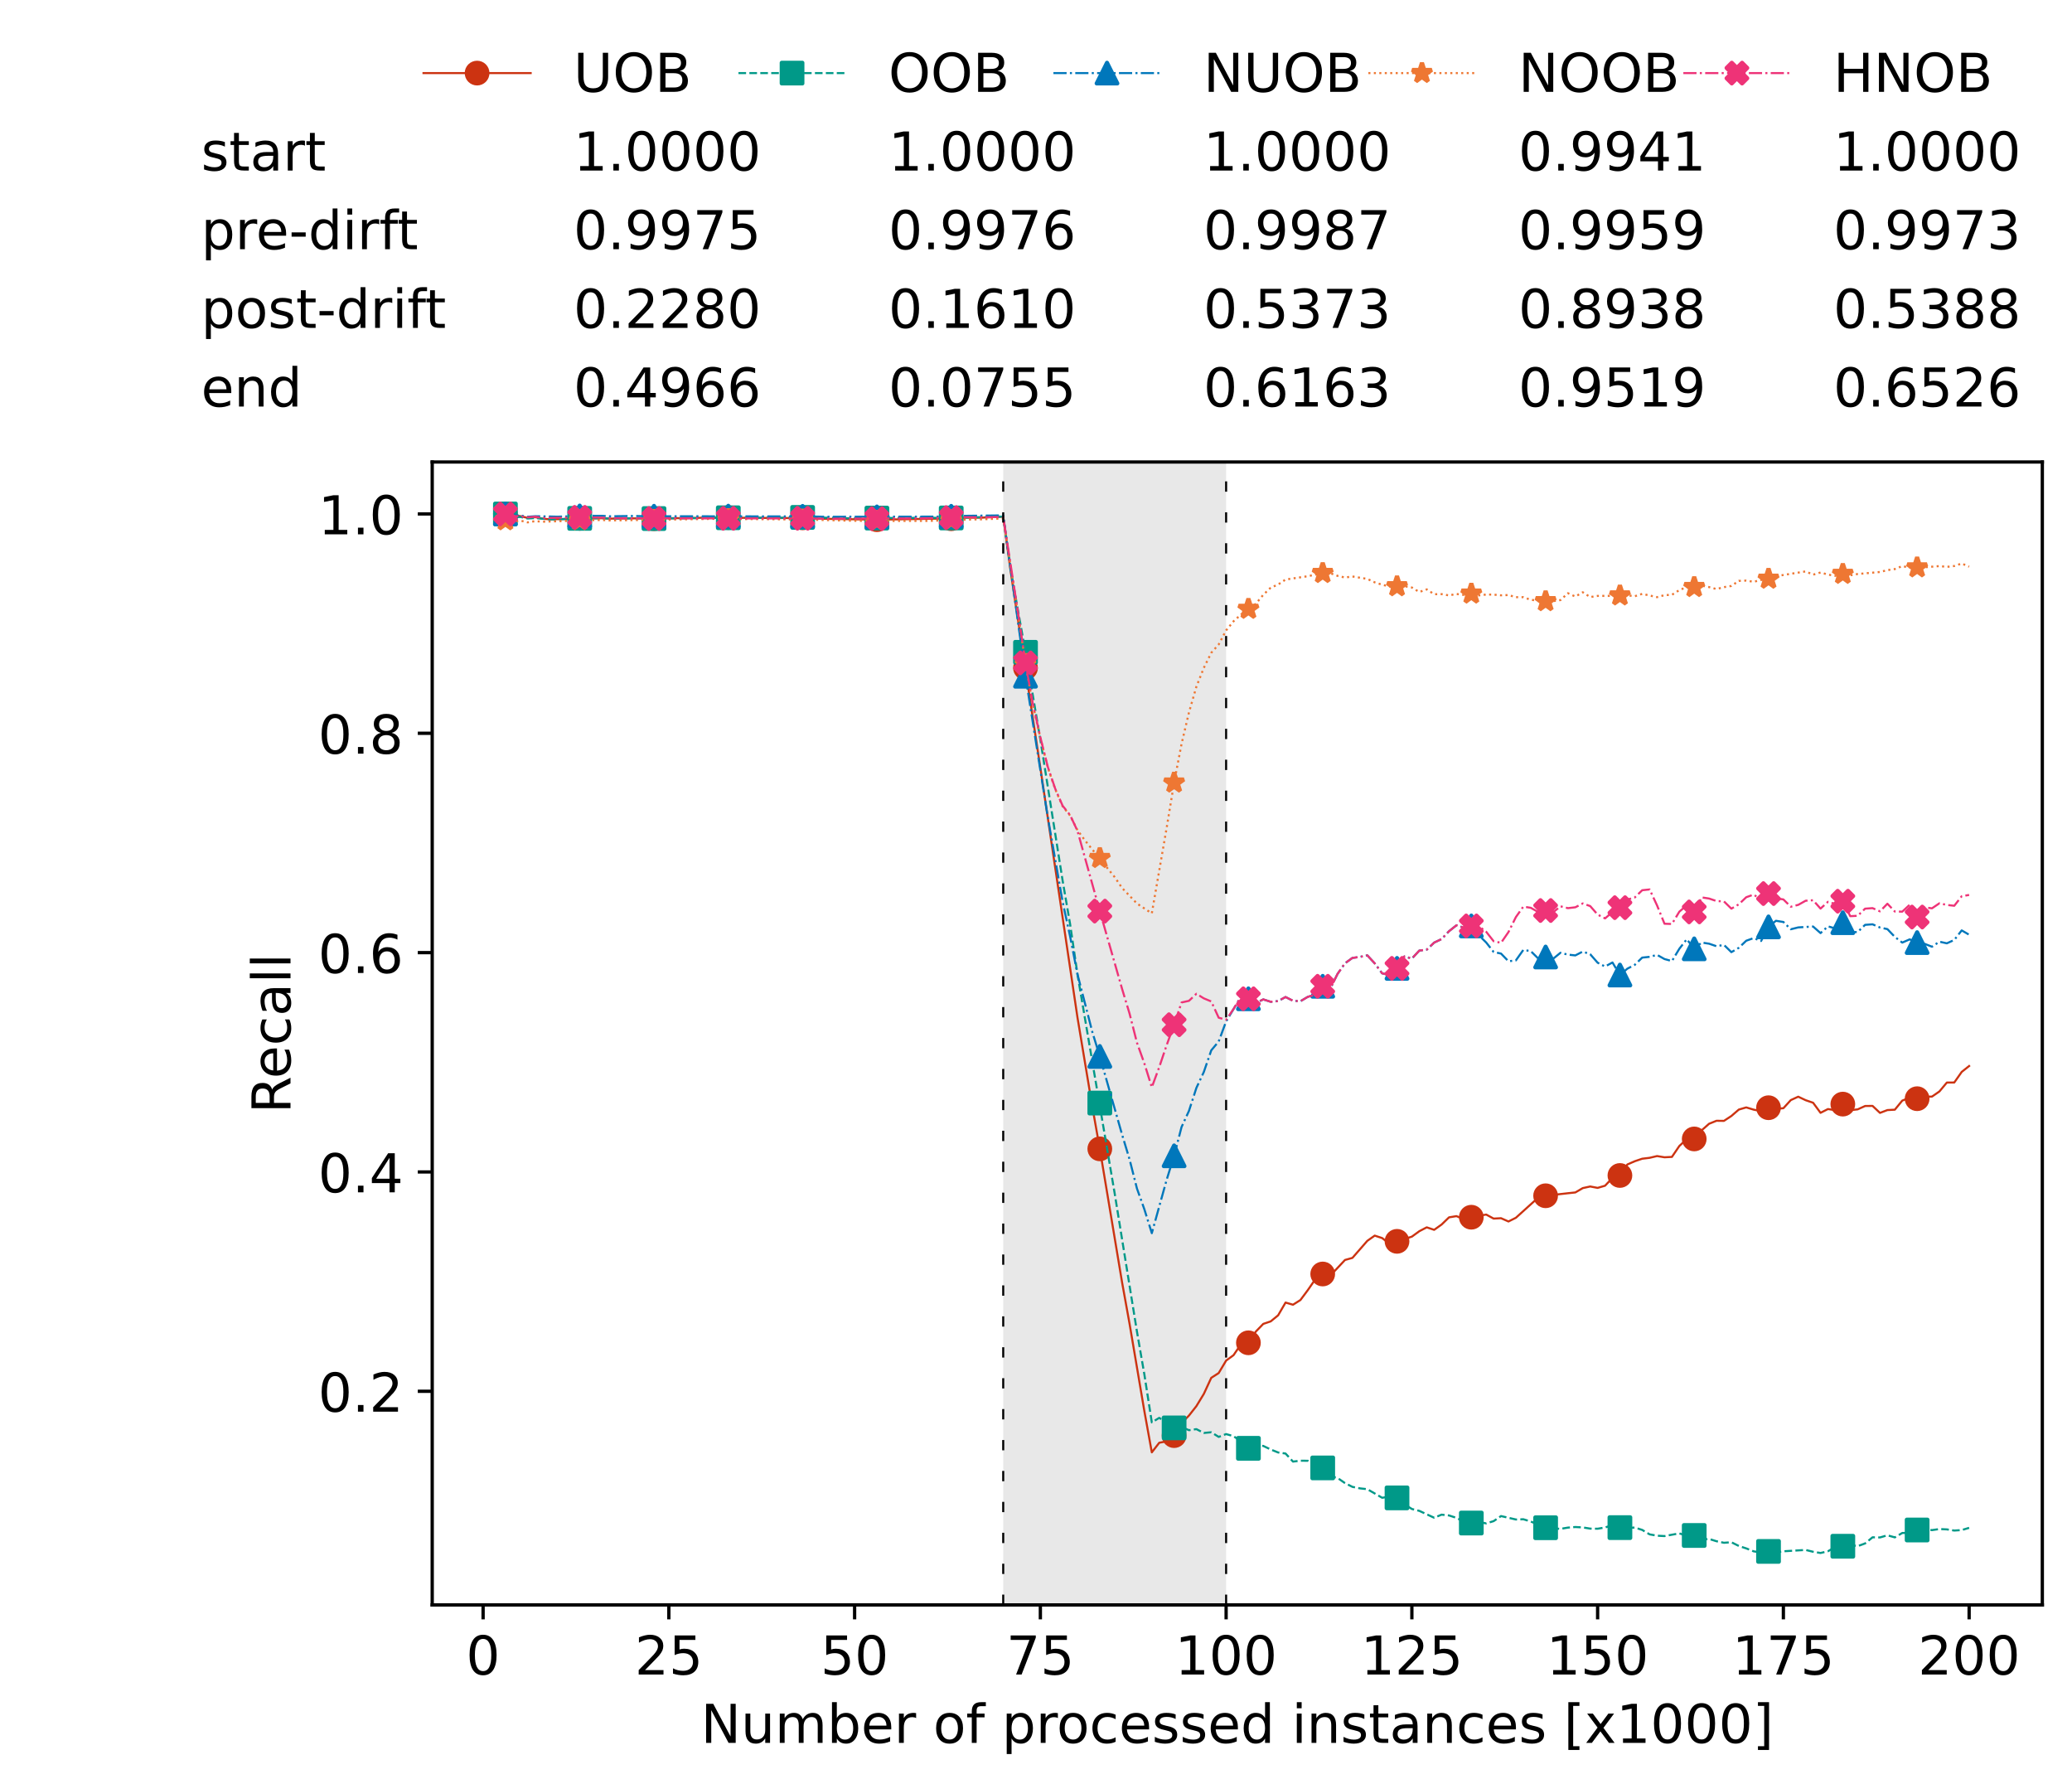 <?xml version="1.0" encoding="utf-8" standalone="no"?>
<!DOCTYPE svg PUBLIC "-//W3C//DTD SVG 1.1//EN"
  "http://www.w3.org/Graphics/SVG/1.1/DTD/svg11.dtd">
<!-- Created with matplotlib (https://matplotlib.org/) -->
<svg height="432.615pt" version="1.1" viewBox="0 0 502.65 432.615" width="502.65pt" xmlns="http://www.w3.org/2000/svg" xmlns:xlink="http://www.w3.org/1999/xlink">
 <defs>
  <style type="text/css">*{stroke-linecap:butt;stroke-linejoin:round;}</style>
 </defs>
 <g id="figure_1">
  <g id="patch_1">
   <path d="M 0 432.615 
L 502.65 432.615 
L 502.65 0 
L 0 0 
z
" style="fill:#ffffff;"/>
  </g>
  <g id="axes_1">
   <g id="patch_2">
    <path d="M 104.85 389.252 
L 495.45 389.252 
L 495.45 112.052 
L 104.85 112.052 
z
" style="fill:#ffffff;"/>
   </g>
   <g id="patch_3">
    <path clip-path="url(#pbeaca25b0f)" d="M 297.446 389.252 
L 297.446 112.052 
L 243.372 112.052 
L 243.372 389.252 
z
" style="fill:#d3d3d3;opacity:0.5;"/>
   </g>
   <g id="matplotlib.axis_1">
    <g id="xtick_1">
     <g id="line2d_1">
      <defs>
       <path d="M 0 0 
L 0 3.5 
" id="m1e027dc310" style="stroke:#000000;stroke-width:0.8;"/>
      </defs>
      <g>
       <use style="stroke:#000000;stroke-width:0.8;" x="117.197" xlink:href="#m1e027dc310" y="389.252"/>
      </g>
     </g>
     <g id="text_1">
      <!-- 0 -->
      <g transform="translate(113.061 406.13)scale(0.13 -0.13)">
       <defs>
        <path d="M 31.781 66.406 
Q 24.172 66.406 20.328 58.906 
Q 16.5 51.422 16.5 36.375 
Q 16.5 21.391 20.328 13.891 
Q 24.172 6.391 31.781 6.391 
Q 39.453 6.391 43.281 13.891 
Q 47.125 21.391 47.125 36.375 
Q 47.125 51.422 43.281 58.906 
Q 39.453 66.406 31.781 66.406 
z
M 31.781 74.219 
Q 44.047 74.219 50.516 64.516 
Q 56.984 54.828 56.984 36.375 
Q 56.984 17.969 50.516 8.266 
Q 44.047 -1.422 31.781 -1.422 
Q 19.531 -1.422 13.062 8.266 
Q 6.594 17.969 6.594 36.375 
Q 6.594 54.828 13.062 64.516 
Q 19.531 74.219 31.781 74.219 
z
" id="DejaVuSans-48"/>
       </defs>
       <use xlink:href="#DejaVuSans-48"/>
      </g>
     </g>
    </g>
    <g id="xtick_2">
     <g id="line2d_2">
      <g>
       <use style="stroke:#000000;stroke-width:0.8;" x="162.259" xlink:href="#m1e027dc310" y="389.252"/>
      </g>
     </g>
     <g id="text_2">
      <!-- 25 -->
      <g transform="translate(153.988 406.13)scale(0.13 -0.13)">
       <defs>
        <path d="M 19.188 8.297 
L 53.609 8.297 
L 53.609 0 
L 7.328 0 
L 7.328 8.297 
Q 12.938 14.109 22.625 23.891 
Q 32.328 33.688 34.812 36.531 
Q 39.547 41.844 41.422 45.531 
Q 43.312 49.219 43.312 52.781 
Q 43.312 58.594 39.234 62.25 
Q 35.156 65.922 28.609 65.922 
Q 23.969 65.922 18.812 64.312 
Q 13.672 62.703 7.812 59.422 
L 7.812 69.391 
Q 13.766 71.781 18.938 73 
Q 24.125 74.219 28.422 74.219 
Q 39.75 74.219 46.484 68.547 
Q 53.219 62.891 53.219 53.422 
Q 53.219 48.922 51.531 44.891 
Q 49.859 40.875 45.406 35.406 
Q 44.188 33.984 37.641 27.219 
Q 31.109 20.453 19.188 8.297 
z
" id="DejaVuSans-50"/>
        <path d="M 10.797 72.906 
L 49.516 72.906 
L 49.516 64.594 
L 19.828 64.594 
L 19.828 46.734 
Q 21.969 47.469 24.109 47.828 
Q 26.266 48.188 28.422 48.188 
Q 40.625 48.188 47.75 41.5 
Q 54.891 34.812 54.891 23.391 
Q 54.891 11.625 47.562 5.094 
Q 40.234 -1.422 26.906 -1.422 
Q 22.312 -1.422 17.547 -0.641 
Q 12.797 0.141 7.719 1.703 
L 7.719 11.625 
Q 12.109 9.234 16.797 8.062 
Q 21.484 6.891 26.703 6.891 
Q 35.156 6.891 40.078 11.328 
Q 45.016 15.766 45.016 23.391 
Q 45.016 31 40.078 35.438 
Q 35.156 39.891 26.703 39.891 
Q 22.75 39.891 18.812 39.016 
Q 14.891 38.141 10.797 36.281 
z
" id="DejaVuSans-53"/>
       </defs>
       <use xlink:href="#DejaVuSans-50"/>
       <use x="63.623" xlink:href="#DejaVuSans-53"/>
      </g>
     </g>
    </g>
    <g id="xtick_3">
     <g id="line2d_3">
      <g>
       <use style="stroke:#000000;stroke-width:0.8;" x="207.322" xlink:href="#m1e027dc310" y="389.252"/>
      </g>
     </g>
     <g id="text_3">
      <!-- 50 -->
      <g transform="translate(199.05 406.13)scale(0.13 -0.13)">
       <use xlink:href="#DejaVuSans-53"/>
       <use x="63.623" xlink:href="#DejaVuSans-48"/>
      </g>
     </g>
    </g>
    <g id="xtick_4">
     <g id="line2d_4">
      <g>
       <use style="stroke:#000000;stroke-width:0.8;" x="252.384" xlink:href="#m1e027dc310" y="389.252"/>
      </g>
     </g>
     <g id="text_4">
      <!-- 75 -->
      <g transform="translate(244.113 406.13)scale(0.13 -0.13)">
       <defs>
        <path d="M 8.203 72.906 
L 55.078 72.906 
L 55.078 68.703 
L 28.609 0 
L 18.312 0 
L 43.219 64.594 
L 8.203 64.594 
z
" id="DejaVuSans-55"/>
       </defs>
       <use xlink:href="#DejaVuSans-55"/>
       <use x="63.623" xlink:href="#DejaVuSans-53"/>
      </g>
     </g>
    </g>
    <g id="xtick_5">
     <g id="line2d_5">
      <g>
       <use style="stroke:#000000;stroke-width:0.8;" x="297.446" xlink:href="#m1e027dc310" y="389.252"/>
      </g>
     </g>
     <g id="text_5">
      <!-- 100 -->
      <g transform="translate(285.039 406.13)scale(0.13 -0.13)">
       <defs>
        <path d="M 12.406 8.297 
L 28.516 8.297 
L 28.516 63.922 
L 10.984 60.406 
L 10.984 69.391 
L 28.422 72.906 
L 38.281 72.906 
L 38.281 8.297 
L 54.391 8.297 
L 54.391 0 
L 12.406 0 
z
" id="DejaVuSans-49"/>
       </defs>
       <use xlink:href="#DejaVuSans-49"/>
       <use x="63.623" xlink:href="#DejaVuSans-48"/>
       <use x="127.246" xlink:href="#DejaVuSans-48"/>
      </g>
     </g>
    </g>
    <g id="xtick_6">
     <g id="line2d_6">
      <g>
       <use style="stroke:#000000;stroke-width:0.8;" x="342.509" xlink:href="#m1e027dc310" y="389.252"/>
      </g>
     </g>
     <g id="text_6">
      <!-- 125 -->
      <g transform="translate(330.102 406.13)scale(0.13 -0.13)">
       <use xlink:href="#DejaVuSans-49"/>
       <use x="63.623" xlink:href="#DejaVuSans-50"/>
       <use x="127.246" xlink:href="#DejaVuSans-53"/>
      </g>
     </g>
    </g>
    <g id="xtick_7">
     <g id="line2d_7">
      <g>
       <use style="stroke:#000000;stroke-width:0.8;" x="387.571" xlink:href="#m1e027dc310" y="389.252"/>
      </g>
     </g>
     <g id="text_7">
      <!-- 150 -->
      <g transform="translate(375.164 406.13)scale(0.13 -0.13)">
       <use xlink:href="#DejaVuSans-49"/>
       <use x="63.623" xlink:href="#DejaVuSans-53"/>
       <use x="127.246" xlink:href="#DejaVuSans-48"/>
      </g>
     </g>
    </g>
    <g id="xtick_8">
     <g id="line2d_8">
      <g>
       <use style="stroke:#000000;stroke-width:0.8;" x="432.633" xlink:href="#m1e027dc310" y="389.252"/>
      </g>
     </g>
     <g id="text_8">
      <!-- 175 -->
      <g transform="translate(420.226 406.13)scale(0.13 -0.13)">
       <use xlink:href="#DejaVuSans-49"/>
       <use x="63.623" xlink:href="#DejaVuSans-55"/>
       <use x="127.246" xlink:href="#DejaVuSans-53"/>
      </g>
     </g>
    </g>
    <g id="xtick_9">
     <g id="line2d_9">
      <g>
       <use style="stroke:#000000;stroke-width:0.8;" x="477.695" xlink:href="#m1e027dc310" y="389.252"/>
      </g>
     </g>
     <g id="text_9">
      <!-- 200 -->
      <g transform="translate(465.289 406.13)scale(0.13 -0.13)">
       <use xlink:href="#DejaVuSans-50"/>
       <use x="63.623" xlink:href="#DejaVuSans-48"/>
       <use x="127.246" xlink:href="#DejaVuSans-48"/>
      </g>
     </g>
    </g>
    <g id="text_10">
     <!-- Number of processed instances [x1000] -->
     <g transform="translate(170.025 422.711)scale(0.13 -0.13)">
      <defs>
       <path d="M 9.812 72.906 
L 23.094 72.906 
L 55.422 11.922 
L 55.422 72.906 
L 64.984 72.906 
L 64.984 0 
L 51.703 0 
L 19.391 60.984 
L 19.391 0 
L 9.812 0 
z
" id="DejaVuSans-78"/>
       <path d="M 8.5 21.578 
L 8.5 54.688 
L 17.484 54.688 
L 17.484 21.922 
Q 17.484 14.156 20.5 10.266 
Q 23.531 6.391 29.594 6.391 
Q 36.859 6.391 41.078 11.031 
Q 45.312 15.672 45.312 23.688 
L 45.312 54.688 
L 54.297 54.688 
L 54.297 0 
L 45.312 0 
L 45.312 8.406 
Q 42.047 3.422 37.719 1 
Q 33.406 -1.422 27.688 -1.422 
Q 18.266 -1.422 13.375 4.438 
Q 8.5 10.297 8.5 21.578 
z
M 31.109 56 
z
" id="DejaVuSans-117"/>
       <path d="M 52 44.188 
Q 55.375 50.25 60.062 53.125 
Q 64.75 56 71.094 56 
Q 79.641 56 84.281 50.016 
Q 88.922 44.047 88.922 33.016 
L 88.922 0 
L 79.891 0 
L 79.891 32.719 
Q 79.891 40.578 77.094 44.375 
Q 74.312 48.188 68.609 48.188 
Q 61.625 48.188 57.562 43.547 
Q 53.516 38.922 53.516 30.906 
L 53.516 0 
L 44.484 0 
L 44.484 32.719 
Q 44.484 40.625 41.703 44.406 
Q 38.922 48.188 33.109 48.188 
Q 26.219 48.188 22.156 43.531 
Q 18.109 38.875 18.109 30.906 
L 18.109 0 
L 9.078 0 
L 9.078 54.688 
L 18.109 54.688 
L 18.109 46.188 
Q 21.188 51.219 25.484 53.609 
Q 29.781 56 35.688 56 
Q 41.656 56 45.828 52.969 
Q 50 49.953 52 44.188 
z
" id="DejaVuSans-109"/>
       <path d="M 48.688 27.297 
Q 48.688 37.203 44.609 42.844 
Q 40.531 48.484 33.406 48.484 
Q 26.266 48.484 22.188 42.844 
Q 18.109 37.203 18.109 27.297 
Q 18.109 17.391 22.188 11.75 
Q 26.266 6.109 33.406 6.109 
Q 40.531 6.109 44.609 11.75 
Q 48.688 17.391 48.688 27.297 
z
M 18.109 46.391 
Q 20.953 51.266 25.266 53.625 
Q 29.594 56 35.594 56 
Q 45.562 56 51.781 48.094 
Q 58.016 40.188 58.016 27.297 
Q 58.016 14.406 51.781 6.484 
Q 45.562 -1.422 35.594 -1.422 
Q 29.594 -1.422 25.266 0.953 
Q 20.953 3.328 18.109 8.203 
L 18.109 0 
L 9.078 0 
L 9.078 75.984 
L 18.109 75.984 
z
" id="DejaVuSans-98"/>
       <path d="M 56.203 29.594 
L 56.203 25.203 
L 14.891 25.203 
Q 15.484 15.922 20.484 11.062 
Q 25.484 6.203 34.422 6.203 
Q 39.594 6.203 44.453 7.469 
Q 49.312 8.734 54.109 11.281 
L 54.109 2.781 
Q 49.266 0.734 44.188 -0.344 
Q 39.109 -1.422 33.891 -1.422 
Q 20.797 -1.422 13.156 6.188 
Q 5.516 13.812 5.516 26.812 
Q 5.516 40.234 12.766 48.109 
Q 20.016 56 32.328 56 
Q 43.359 56 49.781 48.891 
Q 56.203 41.797 56.203 29.594 
z
M 47.219 32.234 
Q 47.125 39.594 43.094 43.984 
Q 39.062 48.391 32.422 48.391 
Q 24.906 48.391 20.391 44.141 
Q 15.875 39.891 15.188 32.172 
z
" id="DejaVuSans-101"/>
       <path d="M 41.109 46.297 
Q 39.594 47.172 37.812 47.578 
Q 36.031 48 33.891 48 
Q 26.266 48 22.188 43.047 
Q 18.109 38.094 18.109 28.812 
L 18.109 0 
L 9.078 0 
L 9.078 54.688 
L 18.109 54.688 
L 18.109 46.188 
Q 20.953 51.172 25.484 53.578 
Q 30.031 56 36.531 56 
Q 37.453 56 38.578 55.875 
Q 39.703 55.766 41.062 55.516 
z
" id="DejaVuSans-114"/>
       <path id="DejaVuSans-32"/>
       <path d="M 30.609 48.391 
Q 23.391 48.391 19.188 42.75 
Q 14.984 37.109 14.984 27.297 
Q 14.984 17.484 19.156 11.844 
Q 23.344 6.203 30.609 6.203 
Q 37.797 6.203 41.984 11.859 
Q 46.188 17.531 46.188 27.297 
Q 46.188 37.016 41.984 42.703 
Q 37.797 48.391 30.609 48.391 
z
M 30.609 56 
Q 42.328 56 49.016 48.375 
Q 55.719 40.766 55.719 27.297 
Q 55.719 13.875 49.016 6.219 
Q 42.328 -1.422 30.609 -1.422 
Q 18.844 -1.422 12.172 6.219 
Q 5.516 13.875 5.516 27.297 
Q 5.516 40.766 12.172 48.375 
Q 18.844 56 30.609 56 
z
" id="DejaVuSans-111"/>
       <path d="M 37.109 75.984 
L 37.109 68.5 
L 28.516 68.5 
Q 23.688 68.5 21.797 66.547 
Q 19.922 64.594 19.922 59.516 
L 19.922 54.688 
L 34.719 54.688 
L 34.719 47.703 
L 19.922 47.703 
L 19.922 0 
L 10.891 0 
L 10.891 47.703 
L 2.297 47.703 
L 2.297 54.688 
L 10.891 54.688 
L 10.891 58.5 
Q 10.891 67.625 15.141 71.797 
Q 19.391 75.984 28.609 75.984 
z
" id="DejaVuSans-102"/>
       <path d="M 18.109 8.203 
L 18.109 -20.797 
L 9.078 -20.797 
L 9.078 54.688 
L 18.109 54.688 
L 18.109 46.391 
Q 20.953 51.266 25.266 53.625 
Q 29.594 56 35.594 56 
Q 45.562 56 51.781 48.094 
Q 58.016 40.188 58.016 27.297 
Q 58.016 14.406 51.781 6.484 
Q 45.562 -1.422 35.594 -1.422 
Q 29.594 -1.422 25.266 0.953 
Q 20.953 3.328 18.109 8.203 
z
M 48.688 27.297 
Q 48.688 37.203 44.609 42.844 
Q 40.531 48.484 33.406 48.484 
Q 26.266 48.484 22.188 42.844 
Q 18.109 37.203 18.109 27.297 
Q 18.109 17.391 22.188 11.75 
Q 26.266 6.109 33.406 6.109 
Q 40.531 6.109 44.609 11.75 
Q 48.688 17.391 48.688 27.297 
z
" id="DejaVuSans-112"/>
       <path d="M 48.781 52.594 
L 48.781 44.188 
Q 44.969 46.297 41.141 47.344 
Q 37.312 48.391 33.406 48.391 
Q 24.656 48.391 19.812 42.844 
Q 14.984 37.312 14.984 27.297 
Q 14.984 17.281 19.812 11.734 
Q 24.656 6.203 33.406 6.203 
Q 37.312 6.203 41.141 7.25 
Q 44.969 8.297 48.781 10.406 
L 48.781 2.094 
Q 45.016 0.344 40.984 -0.531 
Q 36.969 -1.422 32.422 -1.422 
Q 20.062 -1.422 12.781 6.344 
Q 5.516 14.109 5.516 27.297 
Q 5.516 40.672 12.859 48.328 
Q 20.219 56 33.016 56 
Q 37.156 56 41.109 55.141 
Q 45.062 54.297 48.781 52.594 
z
" id="DejaVuSans-99"/>
       <path d="M 44.281 53.078 
L 44.281 44.578 
Q 40.484 46.531 36.375 47.5 
Q 32.281 48.484 27.875 48.484 
Q 21.188 48.484 17.844 46.438 
Q 14.5 44.391 14.5 40.281 
Q 14.5 37.156 16.891 35.375 
Q 19.281 33.594 26.516 31.984 
L 29.594 31.297 
Q 39.156 29.25 43.188 25.516 
Q 47.219 21.781 47.219 15.094 
Q 47.219 7.469 41.188 3.016 
Q 35.156 -1.422 24.609 -1.422 
Q 20.219 -1.422 15.453 -0.562 
Q 10.688 0.297 5.422 2 
L 5.422 11.281 
Q 10.406 8.688 15.234 7.391 
Q 20.062 6.109 24.812 6.109 
Q 31.156 6.109 34.562 8.281 
Q 37.984 10.453 37.984 14.406 
Q 37.984 18.062 35.516 20.016 
Q 33.062 21.969 24.703 23.781 
L 21.578 24.516 
Q 13.234 26.266 9.516 29.906 
Q 5.812 33.547 5.812 39.891 
Q 5.812 47.609 11.281 51.797 
Q 16.75 56 26.812 56 
Q 31.781 56 36.172 55.266 
Q 40.578 54.547 44.281 53.078 
z
" id="DejaVuSans-115"/>
       <path d="M 45.406 46.391 
L 45.406 75.984 
L 54.391 75.984 
L 54.391 0 
L 45.406 0 
L 45.406 8.203 
Q 42.578 3.328 38.25 0.953 
Q 33.938 -1.422 27.875 -1.422 
Q 17.969 -1.422 11.734 6.484 
Q 5.516 14.406 5.516 27.297 
Q 5.516 40.188 11.734 48.094 
Q 17.969 56 27.875 56 
Q 33.938 56 38.25 53.625 
Q 42.578 51.266 45.406 46.391 
z
M 14.797 27.297 
Q 14.797 17.391 18.875 11.75 
Q 22.953 6.109 30.078 6.109 
Q 37.203 6.109 41.297 11.75 
Q 45.406 17.391 45.406 27.297 
Q 45.406 37.203 41.297 42.844 
Q 37.203 48.484 30.078 48.484 
Q 22.953 48.484 18.875 42.844 
Q 14.797 37.203 14.797 27.297 
z
" id="DejaVuSans-100"/>
       <path d="M 9.422 54.688 
L 18.406 54.688 
L 18.406 0 
L 9.422 0 
z
M 9.422 75.984 
L 18.406 75.984 
L 18.406 64.594 
L 9.422 64.594 
z
" id="DejaVuSans-105"/>
       <path d="M 54.891 33.016 
L 54.891 0 
L 45.906 0 
L 45.906 32.719 
Q 45.906 40.484 42.875 44.328 
Q 39.844 48.188 33.797 48.188 
Q 26.516 48.188 22.312 43.547 
Q 18.109 38.922 18.109 30.906 
L 18.109 0 
L 9.078 0 
L 9.078 54.688 
L 18.109 54.688 
L 18.109 46.188 
Q 21.344 51.125 25.703 53.562 
Q 30.078 56 35.797 56 
Q 45.219 56 50.047 50.172 
Q 54.891 44.344 54.891 33.016 
z
" id="DejaVuSans-110"/>
       <path d="M 18.312 70.219 
L 18.312 54.688 
L 36.812 54.688 
L 36.812 47.703 
L 18.312 47.703 
L 18.312 18.016 
Q 18.312 11.328 20.141 9.422 
Q 21.969 7.516 27.594 7.516 
L 36.812 7.516 
L 36.812 0 
L 27.594 0 
Q 17.188 0 13.234 3.875 
Q 9.281 7.766 9.281 18.016 
L 9.281 47.703 
L 2.688 47.703 
L 2.688 54.688 
L 9.281 54.688 
L 9.281 70.219 
z
" id="DejaVuSans-116"/>
       <path d="M 34.281 27.484 
Q 23.391 27.484 19.188 25 
Q 14.984 22.516 14.984 16.5 
Q 14.984 11.719 18.141 8.906 
Q 21.297 6.109 26.703 6.109 
Q 34.188 6.109 38.703 11.406 
Q 43.219 16.703 43.219 25.484 
L 43.219 27.484 
z
M 52.203 31.203 
L 52.203 0 
L 43.219 0 
L 43.219 8.297 
Q 40.141 3.328 35.547 0.953 
Q 30.953 -1.422 24.312 -1.422 
Q 15.922 -1.422 10.953 3.297 
Q 6 8.016 6 15.922 
Q 6 25.141 12.172 29.828 
Q 18.359 34.516 30.609 34.516 
L 43.219 34.516 
L 43.219 35.406 
Q 43.219 41.609 39.141 45 
Q 35.062 48.391 27.688 48.391 
Q 23 48.391 18.547 47.266 
Q 14.109 46.141 10.016 43.891 
L 10.016 52.203 
Q 14.938 54.109 19.578 55.047 
Q 24.219 56 28.609 56 
Q 40.484 56 46.344 49.844 
Q 52.203 43.703 52.203 31.203 
z
" id="DejaVuSans-97"/>
       <path d="M 8.594 75.984 
L 29.297 75.984 
L 29.297 69 
L 17.578 69 
L 17.578 -6.203 
L 29.297 -6.203 
L 29.297 -13.188 
L 8.594 -13.188 
z
" id="DejaVuSans-91"/>
       <path d="M 54.891 54.688 
L 35.109 28.078 
L 55.906 0 
L 45.312 0 
L 29.391 21.484 
L 13.484 0 
L 2.875 0 
L 24.125 28.609 
L 4.688 54.688 
L 15.281 54.688 
L 29.781 35.203 
L 44.281 54.688 
z
" id="DejaVuSans-120"/>
       <path d="M 30.422 75.984 
L 30.422 -13.188 
L 9.719 -13.188 
L 9.719 -6.203 
L 21.391 -6.203 
L 21.391 69 
L 9.719 69 
L 9.719 75.984 
z
" id="DejaVuSans-93"/>
      </defs>
      <use xlink:href="#DejaVuSans-78"/>
      <use x="74.805" xlink:href="#DejaVuSans-117"/>
      <use x="138.184" xlink:href="#DejaVuSans-109"/>
      <use x="235.596" xlink:href="#DejaVuSans-98"/>
      <use x="299.072" xlink:href="#DejaVuSans-101"/>
      <use x="360.596" xlink:href="#DejaVuSans-114"/>
      <use x="401.709" xlink:href="#DejaVuSans-32"/>
      <use x="433.496" xlink:href="#DejaVuSans-111"/>
      <use x="494.678" xlink:href="#DejaVuSans-102"/>
      <use x="529.883" xlink:href="#DejaVuSans-32"/>
      <use x="561.67" xlink:href="#DejaVuSans-112"/>
      <use x="625.146" xlink:href="#DejaVuSans-114"/>
      <use x="664.01" xlink:href="#DejaVuSans-111"/>
      <use x="725.191" xlink:href="#DejaVuSans-99"/>
      <use x="780.172" xlink:href="#DejaVuSans-101"/>
      <use x="841.695" xlink:href="#DejaVuSans-115"/>
      <use x="893.795" xlink:href="#DejaVuSans-115"/>
      <use x="945.895" xlink:href="#DejaVuSans-101"/>
      <use x="1007.418" xlink:href="#DejaVuSans-100"/>
      <use x="1070.895" xlink:href="#DejaVuSans-32"/>
      <use x="1102.682" xlink:href="#DejaVuSans-105"/>
      <use x="1130.465" xlink:href="#DejaVuSans-110"/>
      <use x="1193.844" xlink:href="#DejaVuSans-115"/>
      <use x="1245.943" xlink:href="#DejaVuSans-116"/>
      <use x="1285.152" xlink:href="#DejaVuSans-97"/>
      <use x="1346.432" xlink:href="#DejaVuSans-110"/>
      <use x="1409.811" xlink:href="#DejaVuSans-99"/>
      <use x="1464.791" xlink:href="#DejaVuSans-101"/>
      <use x="1526.314" xlink:href="#DejaVuSans-115"/>
      <use x="1578.414" xlink:href="#DejaVuSans-32"/>
      <use x="1610.201" xlink:href="#DejaVuSans-91"/>
      <use x="1649.215" xlink:href="#DejaVuSans-120"/>
      <use x="1708.395" xlink:href="#DejaVuSans-49"/>
      <use x="1772.018" xlink:href="#DejaVuSans-48"/>
      <use x="1835.641" xlink:href="#DejaVuSans-48"/>
      <use x="1899.264" xlink:href="#DejaVuSans-48"/>
      <use x="1962.887" xlink:href="#DejaVuSans-93"/>
     </g>
    </g>
   </g>
   <g id="matplotlib.axis_2">
    <g id="ytick_1">
     <g id="line2d_10">
      <defs>
       <path d="M 0 0 
L -3.5 0 
" id="ma4dbdd7eb7" style="stroke:#000000;stroke-width:0.8;"/>
      </defs>
      <g>
       <use style="stroke:#000000;stroke-width:0.8;" x="104.85" xlink:href="#ma4dbdd7eb7" y="337.436"/>
      </g>
     </g>
     <g id="text_11">
      <!-- 0.2 -->
      <g transform="translate(77.176 342.375)scale(0.13 -0.13)">
       <defs>
        <path d="M 10.688 12.406 
L 21 12.406 
L 21 0 
L 10.688 0 
z
" id="DejaVuSans-46"/>
       </defs>
       <use xlink:href="#DejaVuSans-48"/>
       <use x="63.623" xlink:href="#DejaVuSans-46"/>
       <use x="95.41" xlink:href="#DejaVuSans-50"/>
      </g>
     </g>
    </g>
    <g id="ytick_2">
     <g id="line2d_11">
      <g>
       <use style="stroke:#000000;stroke-width:0.8;" x="104.85" xlink:href="#ma4dbdd7eb7" y="284.24"/>
      </g>
     </g>
     <g id="text_12">
      <!-- 0.4 -->
      <g transform="translate(77.176 289.179)scale(0.13 -0.13)">
       <defs>
        <path d="M 37.797 64.312 
L 12.891 25.391 
L 37.797 25.391 
z
M 35.203 72.906 
L 47.609 72.906 
L 47.609 25.391 
L 58.016 25.391 
L 58.016 17.188 
L 47.609 17.188 
L 47.609 0 
L 37.797 0 
L 37.797 17.188 
L 4.891 17.188 
L 4.891 26.703 
z
" id="DejaVuSans-52"/>
       </defs>
       <use xlink:href="#DejaVuSans-48"/>
       <use x="63.623" xlink:href="#DejaVuSans-46"/>
       <use x="95.41" xlink:href="#DejaVuSans-52"/>
      </g>
     </g>
    </g>
    <g id="ytick_3">
     <g id="line2d_12">
      <g>
       <use style="stroke:#000000;stroke-width:0.8;" x="104.85" xlink:href="#ma4dbdd7eb7" y="231.044"/>
      </g>
     </g>
     <g id="text_13">
      <!-- 0.6 -->
      <g transform="translate(77.176 235.983)scale(0.13 -0.13)">
       <defs>
        <path d="M 33.016 40.375 
Q 26.375 40.375 22.484 35.828 
Q 18.609 31.297 18.609 23.391 
Q 18.609 15.531 22.484 10.953 
Q 26.375 6.391 33.016 6.391 
Q 39.656 6.391 43.531 10.953 
Q 47.406 15.531 47.406 23.391 
Q 47.406 31.297 43.531 35.828 
Q 39.656 40.375 33.016 40.375 
z
M 52.594 71.297 
L 52.594 62.312 
Q 48.875 64.062 45.094 64.984 
Q 41.312 65.922 37.594 65.922 
Q 27.828 65.922 22.672 59.328 
Q 17.531 52.734 16.797 39.406 
Q 19.672 43.656 24.016 45.922 
Q 28.375 48.188 33.594 48.188 
Q 44.578 48.188 50.953 41.516 
Q 57.328 34.859 57.328 23.391 
Q 57.328 12.156 50.688 5.359 
Q 44.047 -1.422 33.016 -1.422 
Q 20.359 -1.422 13.672 8.266 
Q 6.984 17.969 6.984 36.375 
Q 6.984 53.656 15.188 63.938 
Q 23.391 74.219 37.203 74.219 
Q 40.922 74.219 44.703 73.484 
Q 48.484 72.75 52.594 71.297 
z
" id="DejaVuSans-54"/>
       </defs>
       <use xlink:href="#DejaVuSans-48"/>
       <use x="63.623" xlink:href="#DejaVuSans-46"/>
       <use x="95.41" xlink:href="#DejaVuSans-54"/>
      </g>
     </g>
    </g>
    <g id="ytick_4">
     <g id="line2d_13">
      <g>
       <use style="stroke:#000000;stroke-width:0.8;" x="104.85" xlink:href="#ma4dbdd7eb7" y="177.848"/>
      </g>
     </g>
     <g id="text_14">
      <!-- 0.8 -->
      <g transform="translate(77.176 182.787)scale(0.13 -0.13)">
       <defs>
        <path d="M 31.781 34.625 
Q 24.75 34.625 20.719 30.859 
Q 16.703 27.094 16.703 20.516 
Q 16.703 13.922 20.719 10.156 
Q 24.75 6.391 31.781 6.391 
Q 38.812 6.391 42.859 10.172 
Q 46.922 13.969 46.922 20.516 
Q 46.922 27.094 42.891 30.859 
Q 38.875 34.625 31.781 34.625 
z
M 21.922 38.812 
Q 15.578 40.375 12.031 44.719 
Q 8.5 49.078 8.5 55.328 
Q 8.5 64.062 14.719 69.141 
Q 20.953 74.219 31.781 74.219 
Q 42.672 74.219 48.875 69.141 
Q 55.078 64.062 55.078 55.328 
Q 55.078 49.078 51.531 44.719 
Q 48 40.375 41.703 38.812 
Q 48.828 37.156 52.797 32.312 
Q 56.781 27.484 56.781 20.516 
Q 56.781 9.906 50.312 4.234 
Q 43.844 -1.422 31.781 -1.422 
Q 19.734 -1.422 13.25 4.234 
Q 6.781 9.906 6.781 20.516 
Q 6.781 27.484 10.781 32.312 
Q 14.797 37.156 21.922 38.812 
z
M 18.312 54.391 
Q 18.312 48.734 21.844 45.562 
Q 25.391 42.391 31.781 42.391 
Q 38.141 42.391 41.719 45.562 
Q 45.312 48.734 45.312 54.391 
Q 45.312 60.062 41.719 63.234 
Q 38.141 66.406 31.781 66.406 
Q 25.391 66.406 21.844 63.234 
Q 18.312 60.062 18.312 54.391 
z
" id="DejaVuSans-56"/>
       </defs>
       <use xlink:href="#DejaVuSans-48"/>
       <use x="63.623" xlink:href="#DejaVuSans-46"/>
       <use x="95.41" xlink:href="#DejaVuSans-56"/>
      </g>
     </g>
    </g>
    <g id="ytick_5">
     <g id="line2d_14">
      <g>
       <use style="stroke:#000000;stroke-width:0.8;" x="104.85" xlink:href="#ma4dbdd7eb7" y="124.652"/>
      </g>
     </g>
     <g id="text_15">
      <!-- 1.0 -->
      <g transform="translate(77.176 129.591)scale(0.13 -0.13)">
       <use xlink:href="#DejaVuSans-49"/>
       <use x="63.623" xlink:href="#DejaVuSans-46"/>
       <use x="95.41" xlink:href="#DejaVuSans-48"/>
      </g>
     </g>
    </g>
    <g id="text_16">
     <!-- Recall -->
     <g transform="translate(70.472 270.044)rotate(-90)scale(0.13 -0.13)">
      <defs>
       <path d="M 44.391 34.188 
Q 47.562 33.109 50.562 29.594 
Q 53.562 26.078 56.594 19.922 
L 66.609 0 
L 56 0 
L 46.688 18.703 
Q 43.062 26.031 39.672 28.422 
Q 36.281 30.812 30.422 30.812 
L 19.672 30.812 
L 19.672 0 
L 9.812 0 
L 9.812 72.906 
L 32.078 72.906 
Q 44.578 72.906 50.734 67.672 
Q 56.891 62.453 56.891 51.906 
Q 56.891 45.016 53.688 40.469 
Q 50.484 35.938 44.391 34.188 
z
M 19.672 64.797 
L 19.672 38.922 
L 32.078 38.922 
Q 39.203 38.922 42.844 42.219 
Q 46.484 45.516 46.484 51.906 
Q 46.484 58.297 42.844 61.547 
Q 39.203 64.797 32.078 64.797 
z
" id="DejaVuSans-82"/>
       <path d="M 9.422 75.984 
L 18.406 75.984 
L 18.406 0 
L 9.422 0 
z
" id="DejaVuSans-108"/>
      </defs>
      <use xlink:href="#DejaVuSans-82"/>
      <use x="64.982" xlink:href="#DejaVuSans-101"/>
      <use x="126.506" xlink:href="#DejaVuSans-99"/>
      <use x="181.486" xlink:href="#DejaVuSans-97"/>
      <use x="242.766" xlink:href="#DejaVuSans-108"/>
      <use x="270.549" xlink:href="#DejaVuSans-108"/>
     </g>
    </g>
   </g>
   <g id="line2d_15"/>
   <g id="line2d_16"/>
   <g id="line2d_17"/>
   <g id="line2d_18"/>
   <g id="line2d_19"/>
   <g id="line2d_20">
    <path clip-path="url(#pbeaca25b0f)" d="M 122.605 124.652 
L 126.21 125.185 
L 128.012 125.612 
L 129.815 125.42 
L 131.617 125.809 
L 133.419 125.946 
L 146.037 125.686 
L 147.839 125.79 
L 155.049 125.714 
L 167.667 125.658 
L 171.272 125.528 
L 183.889 125.612 
L 196.507 125.666 
L 198.309 125.802 
L 203.717 125.881 
L 212.729 126.043 
L 218.137 125.953 
L 232.557 125.699 
L 234.359 125.562 
L 237.964 125.561 
L 241.569 125.377 
L 243.372 125.322 
L 245.174 138.54 
L 252.384 186.229 
L 261.396 246.833 
L 265.001 268.489 
L 266.804 278.636 
L 272.211 311.049 
L 274.014 321.019 
L 277.619 342.285 
L 279.421 352.245 
L 281.224 349.915 
L 283.026 349.576 
L 284.829 348.185 
L 286.631 345.146 
L 288.434 343.322 
L 290.236 341.029 
L 292.039 338.067 
L 293.841 334.17 
L 295.644 333.011 
L 297.446 329.99 
L 299.249 328.671 
L 301.051 326.012 
L 302.854 325.675 
L 304.656 322.945 
L 306.459 321.088 
L 308.261 320.481 
L 310.064 319.006 
L 311.866 315.914 
L 313.669 316.44 
L 315.471 315.303 
L 317.274 312.883 
L 319.076 310.275 
L 320.879 308.987 
L 322.681 309.419 
L 326.286 305.586 
L 328.089 305.08 
L 331.694 300.951 
L 333.496 299.679 
L 335.299 300.273 
L 337.101 301.673 
L 342.509 299.926 
L 344.311 298.613 
L 346.114 297.672 
L 347.916 298.278 
L 349.719 296.991 
L 351.521 295.249 
L 353.324 294.953 
L 355.126 295.705 
L 356.928 295.217 
L 360.533 294.57 
L 362.336 295.548 
L 364.138 295.457 
L 365.941 296.252 
L 367.743 295.352 
L 373.151 290.459 
L 374.953 290.014 
L 380.361 289.399 
L 382.163 289.207 
L 383.966 288.157 
L 385.768 287.762 
L 387.571 288.103 
L 389.373 287.576 
L 391.176 285.674 
L 392.978 285.094 
L 394.781 282.427 
L 396.583 281.64 
L 398.386 281.03 
L 400.188 280.809 
L 401.991 280.385 
L 403.793 280.681 
L 405.596 280.587 
L 407.398 277.936 
L 409.201 276.246 
L 411.003 276.232 
L 412.806 274.14 
L 414.608 272.551 
L 416.411 271.826 
L 418.213 271.851 
L 420.016 270.667 
L 421.818 269.111 
L 423.621 268.584 
L 425.423 269.128 
L 427.226 269.483 
L 429.028 268.66 
L 430.831 268.923 
L 432.633 268.783 
L 434.436 266.81 
L 436.238 265.986 
L 438.041 266.837 
L 439.843 267.455 
L 441.646 269.897 
L 443.448 268.984 
L 445.251 269.267 
L 447.053 267.784 
L 448.856 269.263 
L 450.658 269.058 
L 452.461 268.242 
L 454.263 268.218 
L 456.066 269.914 
L 457.868 269.231 
L 459.671 269.136 
L 461.473 266.937 
L 463.276 266.213 
L 465.078 266.472 
L 466.881 265.995 
L 468.683 265.959 
L 470.485 264.715 
L 472.288 262.559 
L 474.09 262.543 
L 475.893 259.975 
L 477.695 258.544 
L 477.695 258.544 
" style="fill:none;stroke:#cc3311;stroke-linecap:square;stroke-width:0.5;"/>
    <defs>
     <path d="M 0 2.5 
C 0.663 2.5 1.299 2.237 1.768 1.768 
C 2.237 1.299 2.5 0.663 2.5 0 
C 2.5 -0.663 2.237 -1.299 1.768 -1.768 
C 1.299 -2.237 0.663 -2.5 0 -2.5 
C -0.663 -2.5 -1.299 -2.237 -1.768 -1.768 
C -2.237 -1.299 -2.5 -0.663 -2.5 0 
C -2.5 0.663 -2.237 1.299 -1.768 1.768 
C -1.299 2.237 -0.663 2.5 0 2.5 
z
" id="m6fc5c3393c" style="stroke:#cc3311;"/>
    </defs>
    <g clip-path="url(#pbeaca25b0f)">
     <use style="fill:#cc3311;stroke:#cc3311;" x="122.605" xlink:href="#m6fc5c3393c" y="124.652"/>
     <use style="fill:#cc3311;stroke:#cc3311;" x="140.629" xlink:href="#m6fc5c3393c" y="125.718"/>
     <use style="fill:#cc3311;stroke:#cc3311;" x="158.654" xlink:href="#m6fc5c3393c" y="125.795"/>
     <use style="fill:#cc3311;stroke:#cc3311;" x="176.679" xlink:href="#m6fc5c3393c" y="125.524"/>
     <use style="fill:#cc3311;stroke:#cc3311;" x="194.704" xlink:href="#m6fc5c3393c" y="125.586"/>
     <use style="fill:#cc3311;stroke:#cc3311;" x="212.729" xlink:href="#m6fc5c3393c" y="126.043"/>
     <use style="fill:#cc3311;stroke:#cc3311;" x="230.754" xlink:href="#m6fc5c3393c" y="125.806"/>
     <use style="fill:#cc3311;stroke:#cc3311;" x="248.779" xlink:href="#m6fc5c3393c" y="161.99"/>
     <use style="fill:#cc3311;stroke:#cc3311;" x="266.804" xlink:href="#m6fc5c3393c" y="278.636"/>
     <use style="fill:#cc3311;stroke:#cc3311;" x="284.829" xlink:href="#m6fc5c3393c" y="348.185"/>
     <use style="fill:#cc3311;stroke:#cc3311;" x="302.854" xlink:href="#m6fc5c3393c" y="325.675"/>
     <use style="fill:#cc3311;stroke:#cc3311;" x="320.879" xlink:href="#m6fc5c3393c" y="308.987"/>
     <use style="fill:#cc3311;stroke:#cc3311;" x="338.904" xlink:href="#m6fc5c3393c" y="301.066"/>
     <use style="fill:#cc3311;stroke:#cc3311;" x="356.928" xlink:href="#m6fc5c3393c" y="295.217"/>
     <use style="fill:#cc3311;stroke:#cc3311;" x="374.953" xlink:href="#m6fc5c3393c" y="290.014"/>
     <use style="fill:#cc3311;stroke:#cc3311;" x="392.978" xlink:href="#m6fc5c3393c" y="285.094"/>
     <use style="fill:#cc3311;stroke:#cc3311;" x="411.003" xlink:href="#m6fc5c3393c" y="276.232"/>
     <use style="fill:#cc3311;stroke:#cc3311;" x="429.028" xlink:href="#m6fc5c3393c" y="268.66"/>
     <use style="fill:#cc3311;stroke:#cc3311;" x="447.053" xlink:href="#m6fc5c3393c" y="267.784"/>
     <use style="fill:#cc3311;stroke:#cc3311;" x="465.078" xlink:href="#m6fc5c3393c" y="266.472"/>
    </g>
   </g>
   <g id="line2d_21"/>
   <g id="line2d_22"/>
   <g id="line2d_23"/>
   <g id="line2d_24"/>
   <g id="line2d_25">
    <path clip-path="url(#pbeaca25b0f)" d="M 122.605 124.652 
L 124.407 125.474 
L 126.21 125.375 
L 128.012 125.754 
L 129.815 125.645 
L 133.419 125.959 
L 135.222 125.984 
L 138.827 125.773 
L 144.234 125.687 
L 149.642 125.788 
L 153.247 125.692 
L 158.654 125.771 
L 176.679 125.577 
L 201.914 125.569 
L 205.519 125.701 
L 210.927 125.648 
L 232.557 125.566 
L 236.162 125.48 
L 239.767 125.377 
L 243.372 125.295 
L 245.174 138.099 
L 248.779 158.202 
L 252.384 179.387 
L 257.791 213.634 
L 259.594 224.104 
L 261.396 236.368 
L 270.409 289.43 
L 275.816 322.955 
L 277.619 333.381 
L 279.421 344.982 
L 281.224 343.879 
L 284.829 346.313 
L 286.631 346.08 
L 288.434 346.87 
L 290.236 346.614 
L 292.039 347.541 
L 293.841 347.371 
L 295.644 348.497 
L 297.446 347.816 
L 299.249 348.319 
L 301.051 349.595 
L 302.854 351.268 
L 304.656 350.536 
L 306.459 350.688 
L 308.261 351.548 
L 310.064 352.275 
L 311.866 352.533 
L 313.669 354.488 
L 315.471 354.268 
L 317.274 354.29 
L 319.076 355.313 
L 320.879 356.019 
L 322.681 358.016 
L 324.484 358.459 
L 326.286 359.707 
L 328.089 360.614 
L 329.891 360.977 
L 331.694 361.175 
L 335.299 363.26 
L 337.101 362.98 
L 338.904 363.286 
L 340.706 364.836 
L 342.509 365.981 
L 344.311 366.434 
L 347.916 368.103 
L 349.719 367.357 
L 351.521 367.548 
L 353.324 368.138 
L 355.126 369.046 
L 356.928 369.39 
L 358.731 369.106 
L 360.533 369.476 
L 362.336 368.928 
L 364.138 367.699 
L 367.743 368.529 
L 369.546 368.469 
L 371.348 369.015 
L 374.953 370.53 
L 378.558 370.803 
L 380.361 370.496 
L 382.163 370.355 
L 383.966 370.449 
L 385.768 370.741 
L 387.571 370.767 
L 389.373 370.467 
L 391.176 369.899 
L 392.978 370.503 
L 394.781 370.564 
L 396.583 370.481 
L 398.386 371.056 
L 400.188 372.136 
L 401.991 372.459 
L 403.793 372.551 
L 407.398 371.893 
L 409.201 372.505 
L 411.003 372.401 
L 412.806 373.404 
L 414.608 373.242 
L 416.411 373.804 
L 418.213 374.174 
L 420.016 374.046 
L 421.818 374.946 
L 423.621 375.539 
L 425.423 376.249 
L 427.226 376.543 
L 429.028 376.268 
L 430.831 376.511 
L 432.633 376.239 
L 438.041 375.914 
L 439.843 376.357 
L 441.646 376.652 
L 443.448 376.231 
L 445.251 375.213 
L 447.053 375.018 
L 448.856 374.701 
L 450.658 374.997 
L 452.461 374.335 
L 454.263 372.85 
L 456.066 372.884 
L 457.868 372.361 
L 459.671 372.864 
L 461.473 371.802 
L 463.276 371.757 
L 465.078 371.075 
L 466.881 370.859 
L 468.683 371.106 
L 470.485 370.846 
L 472.288 370.93 
L 474.09 371.21 
L 475.893 371.096 
L 477.695 370.552 
L 477.695 370.552 
" style="fill:none;stroke:#009988;stroke-dasharray:1.85,0.8;stroke-dashoffset:0;stroke-width:0.5;"/>
    <defs>
     <path d="M -2.5 2.5 
L 2.5 2.5 
L 2.5 -2.5 
L -2.5 -2.5 
z
" id="m65d0d35255" style="stroke:#009988;stroke-linejoin:miter;"/>
    </defs>
    <g clip-path="url(#pbeaca25b0f)">
     <use style="fill:#009988;stroke:#009988;stroke-linejoin:miter;" x="122.605" xlink:href="#m65d0d35255" y="124.652"/>
     <use style="fill:#009988;stroke:#009988;stroke-linejoin:miter;" x="140.629" xlink:href="#m65d0d35255" y="125.722"/>
     <use style="fill:#009988;stroke:#009988;stroke-linejoin:miter;" x="158.654" xlink:href="#m65d0d35255" y="125.771"/>
     <use style="fill:#009988;stroke:#009988;stroke-linejoin:miter;" x="176.679" xlink:href="#m65d0d35255" y="125.577"/>
     <use style="fill:#009988;stroke:#009988;stroke-linejoin:miter;" x="194.704" xlink:href="#m65d0d35255" y="125.485"/>
     <use style="fill:#009988;stroke:#009988;stroke-linejoin:miter;" x="212.729" xlink:href="#m65d0d35255" y="125.648"/>
     <use style="fill:#009988;stroke:#009988;stroke-linejoin:miter;" x="230.754" xlink:href="#m65d0d35255" y="125.619"/>
     <use style="fill:#009988;stroke:#009988;stroke-linejoin:miter;" x="248.779" xlink:href="#m65d0d35255" y="158.202"/>
     <use style="fill:#009988;stroke:#009988;stroke-linejoin:miter;" x="266.804" xlink:href="#m65d0d35255" y="267.535"/>
     <use style="fill:#009988;stroke:#009988;stroke-linejoin:miter;" x="284.829" xlink:href="#m65d0d35255" y="346.313"/>
     <use style="fill:#009988;stroke:#009988;stroke-linejoin:miter;" x="302.854" xlink:href="#m65d0d35255" y="351.268"/>
     <use style="fill:#009988;stroke:#009988;stroke-linejoin:miter;" x="320.879" xlink:href="#m65d0d35255" y="356.019"/>
     <use style="fill:#009988;stroke:#009988;stroke-linejoin:miter;" x="338.904" xlink:href="#m65d0d35255" y="363.286"/>
     <use style="fill:#009988;stroke:#009988;stroke-linejoin:miter;" x="356.928" xlink:href="#m65d0d35255" y="369.39"/>
     <use style="fill:#009988;stroke:#009988;stroke-linejoin:miter;" x="374.953" xlink:href="#m65d0d35255" y="370.53"/>
     <use style="fill:#009988;stroke:#009988;stroke-linejoin:miter;" x="392.978" xlink:href="#m65d0d35255" y="370.503"/>
     <use style="fill:#009988;stroke:#009988;stroke-linejoin:miter;" x="411.003" xlink:href="#m65d0d35255" y="372.401"/>
     <use style="fill:#009988;stroke:#009988;stroke-linejoin:miter;" x="429.028" xlink:href="#m65d0d35255" y="376.268"/>
     <use style="fill:#009988;stroke:#009988;stroke-linejoin:miter;" x="447.053" xlink:href="#m65d0d35255" y="375.018"/>
     <use style="fill:#009988;stroke:#009988;stroke-linejoin:miter;" x="465.078" xlink:href="#m65d0d35255" y="371.075"/>
    </g>
   </g>
   <g id="line2d_26"/>
   <g id="line2d_27"/>
   <g id="line2d_28"/>
   <g id="line2d_29"/>
   <g id="line2d_30">
    <path clip-path="url(#pbeaca25b0f)" d="M 122.605 124.652 
L 124.407 124.926 
L 126.21 125.01 
L 128.012 125.34 
L 129.815 125.203 
L 133.419 125.269 
L 135.222 125.317 
L 142.432 125.095 
L 146.037 125.109 
L 147.839 125.217 
L 153.247 125.152 
L 158.654 125.205 
L 196.507 125.254 
L 200.112 125.336 
L 228.952 125.295 
L 234.359 125.106 
L 243.372 124.999 
L 248.779 164.019 
L 254.186 198.193 
L 257.791 218.748 
L 259.594 227.082 
L 261.396 236.316 
L 265.001 250.339 
L 266.804 256.217 
L 272.211 275.2 
L 274.014 281.153 
L 275.816 288.259 
L 277.619 293.312 
L 279.421 299.085 
L 283.026 286.119 
L 284.829 280.325 
L 286.631 273.351 
L 288.434 269.425 
L 290.236 263.85 
L 292.039 259.99 
L 293.841 254.744 
L 295.644 252.589 
L 297.446 247.718 
L 301.051 241.746 
L 302.854 242.241 
L 304.656 243.286 
L 306.459 242.387 
L 308.261 242.966 
L 310.064 242.796 
L 311.866 241.812 
L 313.669 242.72 
L 315.471 242.83 
L 317.274 241.761 
L 319.076 241.256 
L 320.879 239.205 
L 322.681 239.813 
L 324.484 236.193 
L 326.286 233.632 
L 328.089 232.324 
L 329.891 232.09 
L 331.694 231.7 
L 333.496 233.649 
L 335.299 236.066 
L 337.101 236.486 
L 338.904 234.863 
L 340.706 231.962 
L 342.509 232.488 
L 344.311 230.548 
L 346.114 230.324 
L 347.916 228.608 
L 349.719 227.761 
L 351.521 225.851 
L 353.324 224.412 
L 355.126 224.997 
L 356.928 224.567 
L 358.731 226.815 
L 360.533 228.584 
L 362.336 230.877 
L 364.138 231.276 
L 365.941 233.141 
L 367.743 232.926 
L 369.546 230.386 
L 371.348 230.675 
L 373.151 232.461 
L 374.953 232.103 
L 376.756 232.549 
L 378.558 231.08 
L 380.361 231.529 
L 382.163 231.72 
L 383.966 230.786 
L 385.768 231.43 
L 387.571 233.488 
L 389.373 234.415 
L 391.176 233.432 
L 392.978 236.479 
L 394.781 234.936 
L 396.583 234.002 
L 398.386 232.253 
L 400.188 232.063 
L 401.991 231.59 
L 403.793 232.601 
L 405.596 233.091 
L 407.398 230.1 
L 409.201 227.795 
L 411.003 230.127 
L 412.806 228.597 
L 414.608 228.879 
L 416.411 229.492 
L 418.213 229.166 
L 420.016 230.931 
L 421.818 229.88 
L 423.621 228.159 
L 425.423 227.515 
L 427.226 228.225 
L 429.028 224.797 
L 430.831 223.321 
L 432.633 223.612 
L 434.436 225.378 
L 436.238 224.927 
L 439.843 224.713 
L 441.646 226.308 
L 443.448 224.668 
L 445.251 225.188 
L 447.053 223.785 
L 448.856 226.128 
L 450.658 226.036 
L 452.461 224.305 
L 454.263 224.175 
L 456.066 224.955 
L 457.868 225.344 
L 459.671 227.23 
L 461.473 228.61 
L 463.276 227.827 
L 465.078 228.611 
L 466.881 228.905 
L 468.683 229.608 
L 470.485 228.391 
L 472.288 228.787 
L 474.09 227.967 
L 475.893 225.653 
L 477.695 226.702 
L 477.695 226.702 
" style="fill:none;stroke:#0077bb;stroke-dasharray:3.2,0.8,0.5,0.8;stroke-dashoffset:0;stroke-width:0.5;"/>
    <defs>
     <path d="M 0 -2.5 
L -2.5 2.5 
L 2.5 2.5 
z
" id="m6bb017ff66" style="stroke:#0077bb;stroke-linejoin:miter;"/>
    </defs>
    <g clip-path="url(#pbeaca25b0f)">
     <use style="fill:#0077bb;stroke:#0077bb;stroke-linejoin:miter;" x="122.605" xlink:href="#m6bb017ff66" y="124.652"/>
     <use style="fill:#0077bb;stroke:#0077bb;stroke-linejoin:miter;" x="140.629" xlink:href="#m6bb017ff66" y="125.136"/>
     <use style="fill:#0077bb;stroke:#0077bb;stroke-linejoin:miter;" x="158.654" xlink:href="#m6bb017ff66" y="125.205"/>
     <use style="fill:#0077bb;stroke:#0077bb;stroke-linejoin:miter;" x="176.679" xlink:href="#m6bb017ff66" y="125.177"/>
     <use style="fill:#0077bb;stroke:#0077bb;stroke-linejoin:miter;" x="194.704" xlink:href="#m6bb017ff66" y="125.227"/>
     <use style="fill:#0077bb;stroke:#0077bb;stroke-linejoin:miter;" x="212.729" xlink:href="#m6bb017ff66" y="125.364"/>
     <use style="fill:#0077bb;stroke:#0077bb;stroke-linejoin:miter;" x="230.754" xlink:href="#m6bb017ff66" y="125.216"/>
     <use style="fill:#0077bb;stroke:#0077bb;stroke-linejoin:miter;" x="248.779" xlink:href="#m6bb017ff66" y="164.019"/>
     <use style="fill:#0077bb;stroke:#0077bb;stroke-linejoin:miter;" x="266.804" xlink:href="#m6bb017ff66" y="256.217"/>
     <use style="fill:#0077bb;stroke:#0077bb;stroke-linejoin:miter;" x="284.829" xlink:href="#m6bb017ff66" y="280.325"/>
     <use style="fill:#0077bb;stroke:#0077bb;stroke-linejoin:miter;" x="302.854" xlink:href="#m6bb017ff66" y="242.241"/>
     <use style="fill:#0077bb;stroke:#0077bb;stroke-linejoin:miter;" x="320.879" xlink:href="#m6bb017ff66" y="239.205"/>
     <use style="fill:#0077bb;stroke:#0077bb;stroke-linejoin:miter;" x="338.904" xlink:href="#m6bb017ff66" y="234.863"/>
     <use style="fill:#0077bb;stroke:#0077bb;stroke-linejoin:miter;" x="356.928" xlink:href="#m6bb017ff66" y="224.567"/>
     <use style="fill:#0077bb;stroke:#0077bb;stroke-linejoin:miter;" x="374.953" xlink:href="#m6bb017ff66" y="232.103"/>
     <use style="fill:#0077bb;stroke:#0077bb;stroke-linejoin:miter;" x="392.978" xlink:href="#m6bb017ff66" y="236.479"/>
     <use style="fill:#0077bb;stroke:#0077bb;stroke-linejoin:miter;" x="411.003" xlink:href="#m6bb017ff66" y="230.127"/>
     <use style="fill:#0077bb;stroke:#0077bb;stroke-linejoin:miter;" x="429.028" xlink:href="#m6bb017ff66" y="224.797"/>
     <use style="fill:#0077bb;stroke:#0077bb;stroke-linejoin:miter;" x="447.053" xlink:href="#m6bb017ff66" y="223.785"/>
     <use style="fill:#0077bb;stroke:#0077bb;stroke-linejoin:miter;" x="465.078" xlink:href="#m6bb017ff66" y="228.611"/>
    </g>
   </g>
   <g id="line2d_31"/>
   <g id="line2d_32"/>
   <g id="line2d_33"/>
   <g id="line2d_34"/>
   <g id="line2d_35">
    <path clip-path="url(#pbeaca25b0f)" d="M 122.605 126.219 
L 124.407 126.532 
L 126.21 126.256 
L 128.012 126.695 
L 129.815 126.397 
L 131.617 126.537 
L 142.432 126.177 
L 146.037 126.114 
L 147.839 126.224 
L 173.074 125.841 
L 187.494 125.934 
L 196.507 126.038 
L 201.914 126.176 
L 207.322 126.31 
L 212.729 126.337 
L 225.347 126.336 
L 234.359 126.013 
L 237.964 125.957 
L 243.372 125.745 
L 246.976 148.873 
L 248.779 161.029 
L 250.581 170.999 
L 252.384 178.956 
L 254.186 186.12 
L 255.989 191.428 
L 257.791 195.576 
L 259.594 197.81 
L 261.396 201.362 
L 263.199 203.823 
L 270.409 212.728 
L 272.211 215.366 
L 275.816 219.137 
L 279.421 221.525 
L 283.026 200.751 
L 284.829 189.831 
L 286.631 180.433 
L 288.434 172.791 
L 290.236 166.528 
L 292.039 161.98 
L 293.841 158.327 
L 295.644 156.303 
L 297.446 152.89 
L 299.249 150.679 
L 301.051 149.029 
L 304.656 146.442 
L 306.459 144.258 
L 308.261 142.529 
L 310.064 141.772 
L 311.866 140.555 
L 317.274 139.75 
L 320.879 139.005 
L 322.681 139.004 
L 324.484 139.669 
L 326.286 140.068 
L 328.089 139.815 
L 331.694 140.405 
L 333.496 141.237 
L 335.299 141.818 
L 337.101 142.238 
L 340.706 142.178 
L 342.509 142.493 
L 344.311 143.579 
L 346.114 142.949 
L 347.916 144.115 
L 349.719 144.093 
L 351.521 144.407 
L 353.324 144.059 
L 355.126 144.285 
L 356.928 143.995 
L 358.731 144.413 
L 360.533 144.201 
L 362.336 144.218 
L 364.138 144.385 
L 365.941 144.317 
L 367.743 144.838 
L 369.546 144.841 
L 371.348 145.477 
L 374.953 145.837 
L 376.756 145.794 
L 378.558 145.541 
L 380.361 143.875 
L 382.163 144.686 
L 383.966 143.645 
L 385.768 144.807 
L 387.571 144.526 
L 391.176 144.519 
L 394.781 144.387 
L 396.583 144.607 
L 398.386 144.031 
L 401.991 144.83 
L 403.793 144.344 
L 405.596 144.259 
L 407.398 143.115 
L 409.201 142.388 
L 411.003 142.408 
L 412.806 142.039 
L 414.608 142.388 
L 416.411 142.872 
L 418.213 142.401 
L 420.016 142.115 
L 421.818 140.882 
L 423.621 140.816 
L 425.423 141.106 
L 427.226 140.662 
L 429.028 140.388 
L 430.831 139.744 
L 438.041 138.587 
L 439.843 139.378 
L 441.646 138.848 
L 443.448 139.36 
L 445.251 139.658 
L 447.053 139.213 
L 448.856 139.522 
L 450.658 139.216 
L 456.066 138.727 
L 457.868 138.276 
L 459.671 138.018 
L 461.473 137.298 
L 463.276 137.667 
L 466.881 137.584 
L 470.485 137.297 
L 472.288 137.486 
L 474.09 137.274 
L 475.893 136.669 
L 477.695 137.448 
L 477.695 137.448 
" style="fill:none;stroke:#ee7733;stroke-dasharray:0.5,0.825;stroke-dashoffset:0;stroke-width:0.5;"/>
    <defs>
     <path d="M 0 -2.5 
L -0.561 -0.773 
L -2.378 -0.773 
L -0.908 0.295 
L -1.469 2.023 
L -0 0.955 
L 1.469 2.023 
L 0.908 0.295 
L 2.378 -0.773 
L 0.561 -0.773 
z
" id="md31d80cda9" style="stroke:#ee7733;stroke-linejoin:bevel;"/>
    </defs>
    <g clip-path="url(#pbeaca25b0f)">
     <use style="fill:#ee7733;stroke:#ee7733;stroke-linejoin:bevel;" x="122.605" xlink:href="#md31d80cda9" y="126.219"/>
     <use style="fill:#ee7733;stroke:#ee7733;stroke-linejoin:bevel;" x="140.629" xlink:href="#md31d80cda9" y="126.213"/>
     <use style="fill:#ee7733;stroke:#ee7733;stroke-linejoin:bevel;" x="158.654" xlink:href="#md31d80cda9" y="126.093"/>
     <use style="fill:#ee7733;stroke:#ee7733;stroke-linejoin:bevel;" x="176.679" xlink:href="#md31d80cda9" y="125.893"/>
     <use style="fill:#ee7733;stroke:#ee7733;stroke-linejoin:bevel;" x="194.704" xlink:href="#md31d80cda9" y="126.01"/>
     <use style="fill:#ee7733;stroke:#ee7733;stroke-linejoin:bevel;" x="212.729" xlink:href="#md31d80cda9" y="126.337"/>
     <use style="fill:#ee7733;stroke:#ee7733;stroke-linejoin:bevel;" x="230.754" xlink:href="#md31d80cda9" y="126.155"/>
     <use style="fill:#ee7733;stroke:#ee7733;stroke-linejoin:bevel;" x="248.779" xlink:href="#md31d80cda9" y="161.029"/>
     <use style="fill:#ee7733;stroke:#ee7733;stroke-linejoin:bevel;" x="266.804" xlink:href="#md31d80cda9" y="208.122"/>
     <use style="fill:#ee7733;stroke:#ee7733;stroke-linejoin:bevel;" x="284.829" xlink:href="#md31d80cda9" y="189.831"/>
     <use style="fill:#ee7733;stroke:#ee7733;stroke-linejoin:bevel;" x="302.854" xlink:href="#md31d80cda9" y="147.692"/>
     <use style="fill:#ee7733;stroke:#ee7733;stroke-linejoin:bevel;" x="320.879" xlink:href="#md31d80cda9" y="139.005"/>
     <use style="fill:#ee7733;stroke:#ee7733;stroke-linejoin:bevel;" x="338.904" xlink:href="#md31d80cda9" y="142.221"/>
     <use style="fill:#ee7733;stroke:#ee7733;stroke-linejoin:bevel;" x="356.928" xlink:href="#md31d80cda9" y="143.995"/>
     <use style="fill:#ee7733;stroke:#ee7733;stroke-linejoin:bevel;" x="374.953" xlink:href="#md31d80cda9" y="145.837"/>
     <use style="fill:#ee7733;stroke:#ee7733;stroke-linejoin:bevel;" x="392.978" xlink:href="#md31d80cda9" y="144.44"/>
     <use style="fill:#ee7733;stroke:#ee7733;stroke-linejoin:bevel;" x="411.003" xlink:href="#md31d80cda9" y="142.408"/>
     <use style="fill:#ee7733;stroke:#ee7733;stroke-linejoin:bevel;" x="429.028" xlink:href="#md31d80cda9" y="140.388"/>
     <use style="fill:#ee7733;stroke:#ee7733;stroke-linejoin:bevel;" x="447.053" xlink:href="#md31d80cda9" y="139.213"/>
     <use style="fill:#ee7733;stroke:#ee7733;stroke-linejoin:bevel;" x="465.078" xlink:href="#md31d80cda9" y="137.639"/>
    </g>
   </g>
   <g id="line2d_36"/>
   <g id="line2d_37"/>
   <g id="line2d_38"/>
   <g id="line2d_39"/>
   <g id="line2d_40">
    <path clip-path="url(#pbeaca25b0f)" d="M 122.605 124.652 
L 124.407 125.2 
L 126.21 125.193 
L 128.012 125.477 
L 129.815 125.312 
L 131.617 125.633 
L 135.222 125.58 
L 138.827 125.558 
L 142.432 125.502 
L 146.037 125.535 
L 147.839 125.684 
L 196.507 125.751 
L 200.112 125.807 
L 223.544 125.718 
L 230.754 125.537 
L 234.359 125.423 
L 237.964 125.474 
L 243.372 125.369 
L 246.976 148.599 
L 248.779 160.783 
L 250.581 170.807 
L 252.384 178.818 
L 254.186 185.983 
L 255.989 191.291 
L 257.791 195.439 
L 259.594 197.673 
L 261.396 201.547 
L 266.804 220.971 
L 272.211 239.852 
L 274.014 245.806 
L 275.816 252.884 
L 277.619 257.937 
L 279.421 263.71 
L 281.224 258.799 
L 283.026 253.464 
L 284.829 248.528 
L 286.631 243.135 
L 288.434 242.733 
L 290.236 241.027 
L 292.039 242.137 
L 293.841 242.886 
L 295.644 246.83 
L 297.446 247.32 
L 299.249 244.705 
L 301.051 241.746 
L 302.854 242.241 
L 304.656 243.286 
L 306.459 242.387 
L 308.261 242.966 
L 310.064 242.796 
L 311.866 241.812 
L 313.669 242.72 
L 315.471 242.83 
L 317.274 241.761 
L 319.076 241.256 
L 320.879 239.205 
L 322.681 239.813 
L 324.484 236.193 
L 326.286 233.632 
L 328.089 232.324 
L 329.891 232.09 
L 331.694 231.7 
L 333.496 233.649 
L 335.299 236.066 
L 337.101 236.486 
L 338.904 234.863 
L 340.706 231.962 
L 342.509 232.488 
L 344.311 230.548 
L 346.114 230.324 
L 347.916 228.608 
L 349.719 227.761 
L 351.521 225.851 
L 353.324 224.412 
L 355.126 224.997 
L 356.928 224.567 
L 358.731 224.622 
L 360.533 225.979 
L 362.336 228.272 
L 364.138 228.671 
L 365.941 226.059 
L 367.743 222.424 
L 369.546 219.884 
L 371.348 220.173 
L 373.151 221.192 
L 374.953 220.834 
L 376.756 221.28 
L 378.558 219.811 
L 380.361 220.26 
L 382.163 220.048 
L 383.966 219.115 
L 385.768 219.758 
L 387.571 221.816 
L 389.373 222.743 
L 391.176 221.206 
L 392.978 220.14 
L 394.781 218.183 
L 396.583 217.66 
L 398.386 215.911 
L 400.188 215.722 
L 401.991 219.605 
L 403.793 224.036 
L 405.596 224.097 
L 407.398 221.106 
L 409.201 219.569 
L 411.003 221.169 
L 412.806 217.645 
L 414.608 217.927 
L 416.411 218.54 
L 418.213 218.617 
L 420.016 220.381 
L 421.818 219.331 
L 423.621 217.609 
L 425.423 216.966 
L 427.226 218.23 
L 429.028 216.722 
L 430.831 217.853 
L 432.633 218.144 
L 434.436 219.909 
L 436.238 219.459 
L 438.041 218.456 
L 439.843 218.342 
L 441.646 220.365 
L 443.448 218.726 
L 445.251 219.246 
L 447.053 218.573 
L 448.856 222.204 
L 450.658 222.112 
L 452.461 220.381 
L 454.263 220.251 
L 456.066 221.031 
L 457.868 219.182 
L 459.671 221.069 
L 461.473 221.105 
L 463.276 219.436 
L 465.078 222.414 
L 466.881 220.07 
L 468.683 220.299 
L 470.485 219.081 
L 472.288 219.478 
L 474.09 219.68 
L 475.893 217.367 
L 477.695 217.052 
L 477.695 217.052 
" style="fill:none;stroke:#ee3377;stroke-dasharray:3.2,0.8,0.5,0.8;stroke-dashoffset:0;stroke-width:0.5;"/>
    <defs>
     <path d="M -1.25 2.5 
L 0 1.25 
L 1.25 2.5 
L 2.5 1.25 
L 1.25 0 
L 2.5 -1.25 
L 1.25 -2.5 
L 0 -1.25 
L -1.25 -2.5 
L -2.5 -1.25 
L -1.25 0 
L -2.5 1.25 
z
" id="m6940b68605" style="stroke:#ee3377;stroke-linejoin:miter;"/>
    </defs>
    <g clip-path="url(#pbeaca25b0f)">
     <use style="fill:#ee3377;stroke:#ee3377;stroke-linejoin:miter;" x="122.605" xlink:href="#m6940b68605" y="124.652"/>
     <use style="fill:#ee3377;stroke:#ee3377;stroke-linejoin:miter;" x="140.629" xlink:href="#m6940b68605" y="125.476"/>
     <use style="fill:#ee3377;stroke:#ee3377;stroke-linejoin:miter;" x="158.654" xlink:href="#m6940b68605" y="125.766"/>
     <use style="fill:#ee3377;stroke:#ee3377;stroke-linejoin:miter;" x="176.679" xlink:href="#m6940b68605" y="125.71"/>
     <use style="fill:#ee3377;stroke:#ee3377;stroke-linejoin:miter;" x="194.704" xlink:href="#m6940b68605" y="125.697"/>
     <use style="fill:#ee3377;stroke:#ee3377;stroke-linejoin:miter;" x="212.729" xlink:href="#m6940b68605" y="125.783"/>
     <use style="fill:#ee3377;stroke:#ee3377;stroke-linejoin:miter;" x="230.754" xlink:href="#m6940b68605" y="125.537"/>
     <use style="fill:#ee3377;stroke:#ee3377;stroke-linejoin:miter;" x="248.779" xlink:href="#m6940b68605" y="160.783"/>
     <use style="fill:#ee3377;stroke:#ee3377;stroke-linejoin:miter;" x="266.804" xlink:href="#m6940b68605" y="220.971"/>
     <use style="fill:#ee3377;stroke:#ee3377;stroke-linejoin:miter;" x="284.829" xlink:href="#m6940b68605" y="248.528"/>
     <use style="fill:#ee3377;stroke:#ee3377;stroke-linejoin:miter;" x="302.854" xlink:href="#m6940b68605" y="242.241"/>
     <use style="fill:#ee3377;stroke:#ee3377;stroke-linejoin:miter;" x="320.879" xlink:href="#m6940b68605" y="239.205"/>
     <use style="fill:#ee3377;stroke:#ee3377;stroke-linejoin:miter;" x="338.904" xlink:href="#m6940b68605" y="234.863"/>
     <use style="fill:#ee3377;stroke:#ee3377;stroke-linejoin:miter;" x="356.928" xlink:href="#m6940b68605" y="224.567"/>
     <use style="fill:#ee3377;stroke:#ee3377;stroke-linejoin:miter;" x="374.953" xlink:href="#m6940b68605" y="220.834"/>
     <use style="fill:#ee3377;stroke:#ee3377;stroke-linejoin:miter;" x="392.978" xlink:href="#m6940b68605" y="220.14"/>
     <use style="fill:#ee3377;stroke:#ee3377;stroke-linejoin:miter;" x="411.003" xlink:href="#m6940b68605" y="221.169"/>
     <use style="fill:#ee3377;stroke:#ee3377;stroke-linejoin:miter;" x="429.028" xlink:href="#m6940b68605" y="216.722"/>
     <use style="fill:#ee3377;stroke:#ee3377;stroke-linejoin:miter;" x="447.053" xlink:href="#m6940b68605" y="218.573"/>
     <use style="fill:#ee3377;stroke:#ee3377;stroke-linejoin:miter;" x="465.078" xlink:href="#m6940b68605" y="222.414"/>
    </g>
   </g>
   <g id="line2d_41"/>
   <g id="line2d_42"/>
   <g id="line2d_43"/>
   <g id="line2d_44"/>
   <g id="line2d_45">
    <path clip-path="url(#pbeaca25b0f)" d="M 243.372 389.252 
L 243.372 112.052 
" style="fill:none;stroke:#000000;stroke-dasharray:2.5,5;stroke-dashoffset:0;stroke-width:0.5;"/>
   </g>
   <g id="line2d_46">
    <path clip-path="url(#pbeaca25b0f)" d="M 297.446 389.252 
L 297.446 112.052 
" style="fill:none;stroke:#000000;stroke-dasharray:2.5,5;stroke-dashoffset:0;stroke-width:0.5;"/>
   </g>
   <g id="patch_4">
    <path d="M 104.85 389.252 
L 104.85 112.052 
" style="fill:none;stroke:#000000;stroke-linecap:square;stroke-linejoin:miter;stroke-width:0.8;"/>
   </g>
   <g id="patch_5">
    <path d="M 495.45 389.252 
L 495.45 112.052 
" style="fill:none;stroke:#000000;stroke-linecap:square;stroke-linejoin:miter;stroke-width:0.8;"/>
   </g>
   <g id="patch_6">
    <path d="M 104.85 389.252 
L 495.45 389.252 
" style="fill:none;stroke:#000000;stroke-linecap:square;stroke-linejoin:miter;stroke-width:0.8;"/>
   </g>
   <g id="patch_7">
    <path d="M 104.85 112.052 
L 495.45 112.052 
" style="fill:none;stroke:#000000;stroke-linecap:square;stroke-linejoin:miter;stroke-width:0.8;"/>
   </g>
   <g id="legend_1">
    <g id="line2d_47"/>
    <g id="line2d_48"/>
    <g id="text_17">
     <!--   -->
     <g transform="translate(48.8 22.278)scale(0.13 -0.13)">
      <use xlink:href="#DejaVuSans-32"/>
     </g>
    </g>
    <g id="line2d_49"/>
    <g id="line2d_50"/>
    <g id="text_18">
     <!-- start -->
     <g transform="translate(48.8 41.36)scale(0.13 -0.13)">
      <use xlink:href="#DejaVuSans-115"/>
      <use x="52.1" xlink:href="#DejaVuSans-116"/>
      <use x="91.309" xlink:href="#DejaVuSans-97"/>
      <use x="152.588" xlink:href="#DejaVuSans-114"/>
      <use x="193.701" xlink:href="#DejaVuSans-116"/>
     </g>
    </g>
    <g id="line2d_51"/>
    <g id="line2d_52"/>
    <g id="text_19">
     <!-- pre-dirft -->
     <g transform="translate(48.8 60.441)scale(0.13 -0.13)">
      <defs>
       <path d="M 4.891 31.391 
L 31.203 31.391 
L 31.203 23.391 
L 4.891 23.391 
z
" id="DejaVuSans-45"/>
      </defs>
      <use xlink:href="#DejaVuSans-112"/>
      <use x="63.477" xlink:href="#DejaVuSans-114"/>
      <use x="102.34" xlink:href="#DejaVuSans-101"/>
      <use x="163.863" xlink:href="#DejaVuSans-45"/>
      <use x="199.947" xlink:href="#DejaVuSans-100"/>
      <use x="263.424" xlink:href="#DejaVuSans-105"/>
      <use x="291.207" xlink:href="#DejaVuSans-114"/>
      <use x="332.32" xlink:href="#DejaVuSans-102"/>
      <use x="365.775" xlink:href="#DejaVuSans-116"/>
     </g>
    </g>
    <g id="line2d_53"/>
    <g id="line2d_54"/>
    <g id="text_20">
     <!-- post-drift -->
     <g transform="translate(48.8 79.523)scale(0.13 -0.13)">
      <use xlink:href="#DejaVuSans-112"/>
      <use x="63.477" xlink:href="#DejaVuSans-111"/>
      <use x="124.658" xlink:href="#DejaVuSans-115"/>
      <use x="176.758" xlink:href="#DejaVuSans-116"/>
      <use x="215.967" xlink:href="#DejaVuSans-45"/>
      <use x="252.051" xlink:href="#DejaVuSans-100"/>
      <use x="315.527" xlink:href="#DejaVuSans-114"/>
      <use x="356.641" xlink:href="#DejaVuSans-105"/>
      <use x="384.424" xlink:href="#DejaVuSans-102"/>
      <use x="417.879" xlink:href="#DejaVuSans-116"/>
     </g>
    </g>
    <g id="line2d_55"/>
    <g id="line2d_56"/>
    <g id="text_21">
     <!-- end -->
     <g transform="translate(48.8 98.604)scale(0.13 -0.13)">
      <use xlink:href="#DejaVuSans-101"/>
      <use x="61.523" xlink:href="#DejaVuSans-110"/>
      <use x="124.902" xlink:href="#DejaVuSans-100"/>
     </g>
    </g>
    <g id="line2d_57">
     <path d="M 102.738 17.728 
L 128.738 17.728 
" style="fill:none;stroke:#cc3311;stroke-linecap:square;stroke-width:0.5;"/>
    </g>
    <g id="line2d_58">
     <g>
      <use style="fill:#cc3311;stroke:#cc3311;" x="115.738" xlink:href="#m6fc5c3393c" y="17.728"/>
     </g>
    </g>
    <g id="text_22">
     <!-- UOB -->
     <g transform="translate(139.138 22.278)scale(0.13 -0.13)">
      <defs>
       <path d="M 8.688 72.906 
L 18.609 72.906 
L 18.609 28.609 
Q 18.609 16.891 22.844 11.734 
Q 27.094 6.594 36.625 6.594 
Q 46.094 6.594 50.344 11.734 
Q 54.594 16.891 54.594 28.609 
L 54.594 72.906 
L 64.5 72.906 
L 64.5 27.391 
Q 64.5 13.141 57.438 5.859 
Q 50.391 -1.422 36.625 -1.422 
Q 22.797 -1.422 15.734 5.859 
Q 8.688 13.141 8.688 27.391 
z
" id="DejaVuSans-85"/>
       <path d="M 39.406 66.219 
Q 28.656 66.219 22.328 58.203 
Q 16.016 50.203 16.016 36.375 
Q 16.016 22.609 22.328 14.594 
Q 28.656 6.594 39.406 6.594 
Q 50.141 6.594 56.422 14.594 
Q 62.703 22.609 62.703 36.375 
Q 62.703 50.203 56.422 58.203 
Q 50.141 66.219 39.406 66.219 
z
M 39.406 74.219 
Q 54.734 74.219 63.906 63.938 
Q 73.094 53.656 73.094 36.375 
Q 73.094 19.141 63.906 8.859 
Q 54.734 -1.422 39.406 -1.422 
Q 24.031 -1.422 14.812 8.828 
Q 5.609 19.094 5.609 36.375 
Q 5.609 53.656 14.812 63.938 
Q 24.031 74.219 39.406 74.219 
z
" id="DejaVuSans-79"/>
       <path d="M 19.672 34.812 
L 19.672 8.109 
L 35.5 8.109 
Q 43.453 8.109 47.281 11.406 
Q 51.125 14.703 51.125 21.484 
Q 51.125 28.328 47.281 31.562 
Q 43.453 34.812 35.5 34.812 
z
M 19.672 64.797 
L 19.672 42.828 
L 34.281 42.828 
Q 41.5 42.828 45.031 45.531 
Q 48.578 48.25 48.578 53.812 
Q 48.578 59.328 45.031 62.062 
Q 41.5 64.797 34.281 64.797 
z
M 9.812 72.906 
L 35.016 72.906 
Q 46.297 72.906 52.391 68.219 
Q 58.5 63.531 58.5 54.891 
Q 58.5 48.188 55.375 44.234 
Q 52.25 40.281 46.188 39.312 
Q 53.469 37.75 57.5 32.781 
Q 61.531 27.828 61.531 20.406 
Q 61.531 10.641 54.891 5.312 
Q 48.25 0 35.984 0 
L 9.812 0 
z
" id="DejaVuSans-66"/>
      </defs>
      <use xlink:href="#DejaVuSans-85"/>
      <use x="73.193" xlink:href="#DejaVuSans-79"/>
      <use x="151.904" xlink:href="#DejaVuSans-66"/>
     </g>
    </g>
    <g id="line2d_59"/>
    <g id="line2d_60"/>
    <g id="text_23">
     <!-- 1.0000 -->
     <g transform="translate(139.138 41.36)scale(0.13 -0.13)">
      <use xlink:href="#DejaVuSans-49"/>
      <use x="63.623" xlink:href="#DejaVuSans-46"/>
      <use x="95.41" xlink:href="#DejaVuSans-48"/>
      <use x="159.033" xlink:href="#DejaVuSans-48"/>
      <use x="222.656" xlink:href="#DejaVuSans-48"/>
      <use x="286.279" xlink:href="#DejaVuSans-48"/>
     </g>
    </g>
    <g id="line2d_61"/>
    <g id="line2d_62"/>
    <g id="text_24">
     <!-- 0.9975 -->
     <g transform="translate(139.138 60.441)scale(0.13 -0.13)">
      <defs>
       <path d="M 10.984 1.516 
L 10.984 10.5 
Q 14.703 8.734 18.5 7.812 
Q 22.312 6.891 25.984 6.891 
Q 35.75 6.891 40.891 13.453 
Q 46.047 20.016 46.781 33.406 
Q 43.953 29.203 39.594 26.953 
Q 35.25 24.703 29.984 24.703 
Q 19.047 24.703 12.672 31.312 
Q 6.297 37.938 6.297 49.422 
Q 6.297 60.641 12.938 67.422 
Q 19.578 74.219 30.609 74.219 
Q 43.266 74.219 49.922 64.516 
Q 56.594 54.828 56.594 36.375 
Q 56.594 19.141 48.406 8.859 
Q 40.234 -1.422 26.422 -1.422 
Q 22.703 -1.422 18.891 -0.688 
Q 15.094 0.047 10.984 1.516 
z
M 30.609 32.422 
Q 37.25 32.422 41.125 36.953 
Q 45.016 41.5 45.016 49.422 
Q 45.016 57.281 41.125 61.844 
Q 37.25 66.406 30.609 66.406 
Q 23.969 66.406 20.094 61.844 
Q 16.219 57.281 16.219 49.422 
Q 16.219 41.5 20.094 36.953 
Q 23.969 32.422 30.609 32.422 
z
" id="DejaVuSans-57"/>
      </defs>
      <use xlink:href="#DejaVuSans-48"/>
      <use x="63.623" xlink:href="#DejaVuSans-46"/>
      <use x="95.41" xlink:href="#DejaVuSans-57"/>
      <use x="159.033" xlink:href="#DejaVuSans-57"/>
      <use x="222.656" xlink:href="#DejaVuSans-55"/>
      <use x="286.279" xlink:href="#DejaVuSans-53"/>
     </g>
    </g>
    <g id="line2d_63"/>
    <g id="line2d_64"/>
    <g id="text_25">
     <!-- 0.2280 -->
     <g transform="translate(139.138 79.523)scale(0.13 -0.13)">
      <use xlink:href="#DejaVuSans-48"/>
      <use x="63.623" xlink:href="#DejaVuSans-46"/>
      <use x="95.41" xlink:href="#DejaVuSans-50"/>
      <use x="159.033" xlink:href="#DejaVuSans-50"/>
      <use x="222.656" xlink:href="#DejaVuSans-56"/>
      <use x="286.279" xlink:href="#DejaVuSans-48"/>
     </g>
    </g>
    <g id="line2d_65"/>
    <g id="line2d_66"/>
    <g id="text_26">
     <!-- 0.4966 -->
     <g transform="translate(139.138 98.604)scale(0.13 -0.13)">
      <use xlink:href="#DejaVuSans-48"/>
      <use x="63.623" xlink:href="#DejaVuSans-46"/>
      <use x="95.41" xlink:href="#DejaVuSans-52"/>
      <use x="159.033" xlink:href="#DejaVuSans-57"/>
      <use x="222.656" xlink:href="#DejaVuSans-54"/>
      <use x="286.279" xlink:href="#DejaVuSans-54"/>
     </g>
    </g>
    <g id="line2d_67">
     <path d="M 179.144 17.728 
L 205.144 17.728 
" style="fill:none;stroke:#009988;stroke-dasharray:1.85,0.8;stroke-dashoffset:0;stroke-width:0.5;"/>
    </g>
    <g id="line2d_68">
     <g>
      <use style="fill:#009988;stroke:#009988;stroke-linejoin:miter;" x="192.144" xlink:href="#m65d0d35255" y="17.728"/>
     </g>
    </g>
    <g id="text_27">
     <!-- OOB -->
     <g transform="translate(215.544 22.278)scale(0.13 -0.13)">
      <use xlink:href="#DejaVuSans-79"/>
      <use x="78.711" xlink:href="#DejaVuSans-79"/>
      <use x="157.422" xlink:href="#DejaVuSans-66"/>
     </g>
    </g>
    <g id="line2d_69"/>
    <g id="line2d_70"/>
    <g id="text_28">
     <!-- 1.0000 -->
     <g transform="translate(215.544 41.36)scale(0.13 -0.13)">
      <use xlink:href="#DejaVuSans-49"/>
      <use x="63.623" xlink:href="#DejaVuSans-46"/>
      <use x="95.41" xlink:href="#DejaVuSans-48"/>
      <use x="159.033" xlink:href="#DejaVuSans-48"/>
      <use x="222.656" xlink:href="#DejaVuSans-48"/>
      <use x="286.279" xlink:href="#DejaVuSans-48"/>
     </g>
    </g>
    <g id="line2d_71"/>
    <g id="line2d_72"/>
    <g id="text_29">
     <!-- 0.9976 -->
     <g transform="translate(215.544 60.441)scale(0.13 -0.13)">
      <use xlink:href="#DejaVuSans-48"/>
      <use x="63.623" xlink:href="#DejaVuSans-46"/>
      <use x="95.41" xlink:href="#DejaVuSans-57"/>
      <use x="159.033" xlink:href="#DejaVuSans-57"/>
      <use x="222.656" xlink:href="#DejaVuSans-55"/>
      <use x="286.279" xlink:href="#DejaVuSans-54"/>
     </g>
    </g>
    <g id="line2d_73"/>
    <g id="line2d_74"/>
    <g id="text_30">
     <!-- 0.1610 -->
     <g transform="translate(215.544 79.523)scale(0.13 -0.13)">
      <use xlink:href="#DejaVuSans-48"/>
      <use x="63.623" xlink:href="#DejaVuSans-46"/>
      <use x="95.41" xlink:href="#DejaVuSans-49"/>
      <use x="159.033" xlink:href="#DejaVuSans-54"/>
      <use x="222.656" xlink:href="#DejaVuSans-49"/>
      <use x="286.279" xlink:href="#DejaVuSans-48"/>
     </g>
    </g>
    <g id="line2d_75"/>
    <g id="line2d_76"/>
    <g id="text_31">
     <!-- 0.0755 -->
     <g transform="translate(215.544 98.604)scale(0.13 -0.13)">
      <use xlink:href="#DejaVuSans-48"/>
      <use x="63.623" xlink:href="#DejaVuSans-46"/>
      <use x="95.41" xlink:href="#DejaVuSans-48"/>
      <use x="159.033" xlink:href="#DejaVuSans-55"/>
      <use x="222.656" xlink:href="#DejaVuSans-53"/>
      <use x="286.279" xlink:href="#DejaVuSans-53"/>
     </g>
    </g>
    <g id="line2d_77">
     <path d="M 255.55 17.728 
L 281.55 17.728 
" style="fill:none;stroke:#0077bb;stroke-dasharray:3.2,0.8,0.5,0.8;stroke-dashoffset:0;stroke-width:0.5;"/>
    </g>
    <g id="line2d_78">
     <g>
      <use style="fill:#0077bb;stroke:#0077bb;stroke-linejoin:miter;" x="268.55" xlink:href="#m6bb017ff66" y="17.728"/>
     </g>
    </g>
    <g id="text_32">
     <!-- NUOB -->
     <g transform="translate(291.95 22.278)scale(0.13 -0.13)">
      <use xlink:href="#DejaVuSans-78"/>
      <use x="74.805" xlink:href="#DejaVuSans-85"/>
      <use x="147.998" xlink:href="#DejaVuSans-79"/>
      <use x="226.709" xlink:href="#DejaVuSans-66"/>
     </g>
    </g>
    <g id="line2d_79"/>
    <g id="line2d_80"/>
    <g id="text_33">
     <!-- 1.0000 -->
     <g transform="translate(291.95 41.36)scale(0.13 -0.13)">
      <use xlink:href="#DejaVuSans-49"/>
      <use x="63.623" xlink:href="#DejaVuSans-46"/>
      <use x="95.41" xlink:href="#DejaVuSans-48"/>
      <use x="159.033" xlink:href="#DejaVuSans-48"/>
      <use x="222.656" xlink:href="#DejaVuSans-48"/>
      <use x="286.279" xlink:href="#DejaVuSans-48"/>
     </g>
    </g>
    <g id="line2d_81"/>
    <g id="line2d_82"/>
    <g id="text_34">
     <!-- 0.9987 -->
     <g transform="translate(291.95 60.441)scale(0.13 -0.13)">
      <use xlink:href="#DejaVuSans-48"/>
      <use x="63.623" xlink:href="#DejaVuSans-46"/>
      <use x="95.41" xlink:href="#DejaVuSans-57"/>
      <use x="159.033" xlink:href="#DejaVuSans-57"/>
      <use x="222.656" xlink:href="#DejaVuSans-56"/>
      <use x="286.279" xlink:href="#DejaVuSans-55"/>
     </g>
    </g>
    <g id="line2d_83"/>
    <g id="line2d_84"/>
    <g id="text_35">
     <!-- 0.5373 -->
     <g transform="translate(291.95 79.523)scale(0.13 -0.13)">
      <defs>
       <path d="M 40.578 39.312 
Q 47.656 37.797 51.625 33 
Q 55.609 28.219 55.609 21.188 
Q 55.609 10.406 48.188 4.484 
Q 40.766 -1.422 27.094 -1.422 
Q 22.516 -1.422 17.656 -0.516 
Q 12.797 0.391 7.625 2.203 
L 7.625 11.719 
Q 11.719 9.328 16.594 8.109 
Q 21.484 6.891 26.812 6.891 
Q 36.078 6.891 40.938 10.547 
Q 45.797 14.203 45.797 21.188 
Q 45.797 27.641 41.281 31.266 
Q 36.766 34.906 28.719 34.906 
L 20.219 34.906 
L 20.219 43.016 
L 29.109 43.016 
Q 36.375 43.016 40.234 45.922 
Q 44.094 48.828 44.094 54.297 
Q 44.094 59.906 40.109 62.906 
Q 36.141 65.922 28.719 65.922 
Q 24.656 65.922 20.016 65.031 
Q 15.375 64.156 9.812 62.312 
L 9.812 71.094 
Q 15.438 72.656 20.344 73.438 
Q 25.25 74.219 29.594 74.219 
Q 40.828 74.219 47.359 69.109 
Q 53.906 64.016 53.906 55.328 
Q 53.906 49.266 50.438 45.094 
Q 46.969 40.922 40.578 39.312 
z
" id="DejaVuSans-51"/>
      </defs>
      <use xlink:href="#DejaVuSans-48"/>
      <use x="63.623" xlink:href="#DejaVuSans-46"/>
      <use x="95.41" xlink:href="#DejaVuSans-53"/>
      <use x="159.033" xlink:href="#DejaVuSans-51"/>
      <use x="222.656" xlink:href="#DejaVuSans-55"/>
      <use x="286.279" xlink:href="#DejaVuSans-51"/>
     </g>
    </g>
    <g id="line2d_85"/>
    <g id="line2d_86"/>
    <g id="text_36">
     <!-- 0.6163 -->
     <g transform="translate(291.95 98.604)scale(0.13 -0.13)">
      <use xlink:href="#DejaVuSans-48"/>
      <use x="63.623" xlink:href="#DejaVuSans-46"/>
      <use x="95.41" xlink:href="#DejaVuSans-54"/>
      <use x="159.033" xlink:href="#DejaVuSans-49"/>
      <use x="222.656" xlink:href="#DejaVuSans-54"/>
      <use x="286.279" xlink:href="#DejaVuSans-51"/>
     </g>
    </g>
    <g id="line2d_87">
     <path d="M 331.956 17.728 
L 357.956 17.728 
" style="fill:none;stroke:#ee7733;stroke-dasharray:0.5,0.825;stroke-dashoffset:0;stroke-width:0.5;"/>
    </g>
    <g id="line2d_88">
     <g>
      <use style="fill:#ee7733;stroke:#ee7733;stroke-linejoin:bevel;" x="344.956" xlink:href="#md31d80cda9" y="17.728"/>
     </g>
    </g>
    <g id="text_37">
     <!-- NOOB -->
     <g transform="translate(368.356 22.278)scale(0.13 -0.13)">
      <use xlink:href="#DejaVuSans-78"/>
      <use x="74.805" xlink:href="#DejaVuSans-79"/>
      <use x="153.516" xlink:href="#DejaVuSans-79"/>
      <use x="232.227" xlink:href="#DejaVuSans-66"/>
     </g>
    </g>
    <g id="line2d_89"/>
    <g id="line2d_90"/>
    <g id="text_38">
     <!-- 0.9941 -->
     <g transform="translate(368.356 41.36)scale(0.13 -0.13)">
      <use xlink:href="#DejaVuSans-48"/>
      <use x="63.623" xlink:href="#DejaVuSans-46"/>
      <use x="95.41" xlink:href="#DejaVuSans-57"/>
      <use x="159.033" xlink:href="#DejaVuSans-57"/>
      <use x="222.656" xlink:href="#DejaVuSans-52"/>
      <use x="286.279" xlink:href="#DejaVuSans-49"/>
     </g>
    </g>
    <g id="line2d_91"/>
    <g id="line2d_92"/>
    <g id="text_39">
     <!-- 0.9959 -->
     <g transform="translate(368.356 60.441)scale(0.13 -0.13)">
      <use xlink:href="#DejaVuSans-48"/>
      <use x="63.623" xlink:href="#DejaVuSans-46"/>
      <use x="95.41" xlink:href="#DejaVuSans-57"/>
      <use x="159.033" xlink:href="#DejaVuSans-57"/>
      <use x="222.656" xlink:href="#DejaVuSans-53"/>
      <use x="286.279" xlink:href="#DejaVuSans-57"/>
     </g>
    </g>
    <g id="line2d_93"/>
    <g id="line2d_94"/>
    <g id="text_40">
     <!-- 0.8938 -->
     <g transform="translate(368.356 79.523)scale(0.13 -0.13)">
      <use xlink:href="#DejaVuSans-48"/>
      <use x="63.623" xlink:href="#DejaVuSans-46"/>
      <use x="95.41" xlink:href="#DejaVuSans-56"/>
      <use x="159.033" xlink:href="#DejaVuSans-57"/>
      <use x="222.656" xlink:href="#DejaVuSans-51"/>
      <use x="286.279" xlink:href="#DejaVuSans-56"/>
     </g>
    </g>
    <g id="line2d_95"/>
    <g id="line2d_96"/>
    <g id="text_41">
     <!-- 0.9519 -->
     <g transform="translate(368.356 98.604)scale(0.13 -0.13)">
      <use xlink:href="#DejaVuSans-48"/>
      <use x="63.623" xlink:href="#DejaVuSans-46"/>
      <use x="95.41" xlink:href="#DejaVuSans-57"/>
      <use x="159.033" xlink:href="#DejaVuSans-53"/>
      <use x="222.656" xlink:href="#DejaVuSans-49"/>
      <use x="286.279" xlink:href="#DejaVuSans-57"/>
     </g>
    </g>
    <g id="line2d_97">
     <path d="M 408.362 17.728 
L 434.362 17.728 
" style="fill:none;stroke:#ee3377;stroke-dasharray:3.2,0.8,0.5,0.8;stroke-dashoffset:0;stroke-width:0.5;"/>
    </g>
    <g id="line2d_98">
     <g>
      <use style="fill:#ee3377;stroke:#ee3377;stroke-linejoin:miter;" x="421.362" xlink:href="#m6940b68605" y="17.728"/>
     </g>
    </g>
    <g id="text_42">
     <!-- HNOB -->
     <g transform="translate(444.762 22.278)scale(0.13 -0.13)">
      <defs>
       <path d="M 9.812 72.906 
L 19.672 72.906 
L 19.672 43.016 
L 55.516 43.016 
L 55.516 72.906 
L 65.375 72.906 
L 65.375 0 
L 55.516 0 
L 55.516 34.719 
L 19.672 34.719 
L 19.672 0 
L 9.812 0 
z
" id="DejaVuSans-72"/>
      </defs>
      <use xlink:href="#DejaVuSans-72"/>
      <use x="75.195" xlink:href="#DejaVuSans-78"/>
      <use x="150" xlink:href="#DejaVuSans-79"/>
      <use x="228.711" xlink:href="#DejaVuSans-66"/>
     </g>
    </g>
    <g id="line2d_99"/>
    <g id="line2d_100"/>
    <g id="text_43">
     <!-- 1.0000 -->
     <g transform="translate(444.762 41.36)scale(0.13 -0.13)">
      <use xlink:href="#DejaVuSans-49"/>
      <use x="63.623" xlink:href="#DejaVuSans-46"/>
      <use x="95.41" xlink:href="#DejaVuSans-48"/>
      <use x="159.033" xlink:href="#DejaVuSans-48"/>
      <use x="222.656" xlink:href="#DejaVuSans-48"/>
      <use x="286.279" xlink:href="#DejaVuSans-48"/>
     </g>
    </g>
    <g id="line2d_101"/>
    <g id="line2d_102"/>
    <g id="text_44">
     <!-- 0.9973 -->
     <g transform="translate(444.762 60.441)scale(0.13 -0.13)">
      <use xlink:href="#DejaVuSans-48"/>
      <use x="63.623" xlink:href="#DejaVuSans-46"/>
      <use x="95.41" xlink:href="#DejaVuSans-57"/>
      <use x="159.033" xlink:href="#DejaVuSans-57"/>
      <use x="222.656" xlink:href="#DejaVuSans-55"/>
      <use x="286.279" xlink:href="#DejaVuSans-51"/>
     </g>
    </g>
    <g id="line2d_103"/>
    <g id="line2d_104"/>
    <g id="text_45">
     <!-- 0.5388 -->
     <g transform="translate(444.762 79.523)scale(0.13 -0.13)">
      <use xlink:href="#DejaVuSans-48"/>
      <use x="63.623" xlink:href="#DejaVuSans-46"/>
      <use x="95.41" xlink:href="#DejaVuSans-53"/>
      <use x="159.033" xlink:href="#DejaVuSans-51"/>
      <use x="222.656" xlink:href="#DejaVuSans-56"/>
      <use x="286.279" xlink:href="#DejaVuSans-56"/>
     </g>
    </g>
    <g id="line2d_105"/>
    <g id="line2d_106"/>
    <g id="text_46">
     <!-- 0.6526 -->
     <g transform="translate(444.762 98.604)scale(0.13 -0.13)">
      <use xlink:href="#DejaVuSans-48"/>
      <use x="63.623" xlink:href="#DejaVuSans-46"/>
      <use x="95.41" xlink:href="#DejaVuSans-54"/>
      <use x="159.033" xlink:href="#DejaVuSans-53"/>
      <use x="222.656" xlink:href="#DejaVuSans-50"/>
      <use x="286.279" xlink:href="#DejaVuSans-54"/>
     </g>
    </g>
   </g>
  </g>
 </g>
 <defs>
  <clipPath id="pbeaca25b0f">
   <rect height="277.2" width="390.6" x="104.85" y="112.052"/>
  </clipPath>
 </defs>
</svg>
